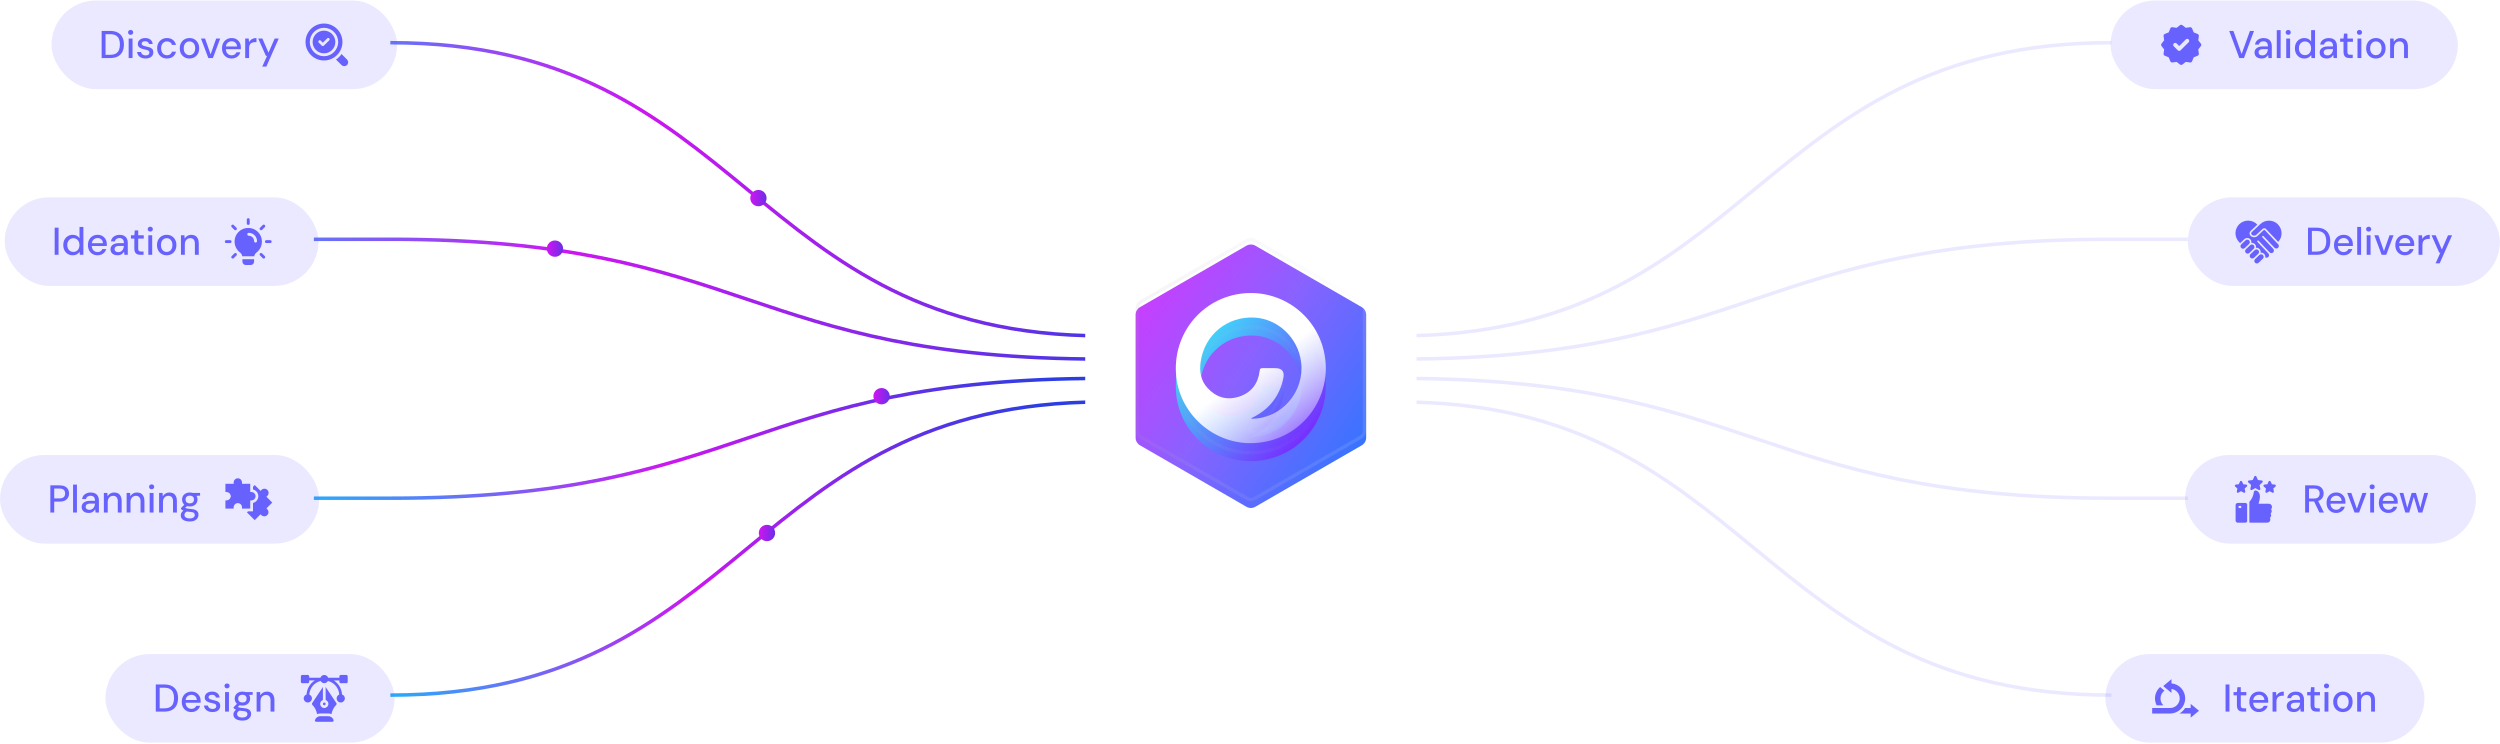 <svg width="1418" height="422" viewBox="0 0 1418 422" fill="none" xmlns="http://www.w3.org/2000/svg">
<path d="M221.406 394.262C423.472 394.262 424.249 227.988 625.537 227.988L673.405 228.096" stroke="url(#paint0_linear_4_961)" stroke-width="2"/>
<path d="M435.029 297.686C437.588 297.686 439.659 299.758 439.659 302.317C439.659 304.876 437.588 306.947 435.029 306.947C432.47 306.947 430.398 304.876 430.398 302.317C430.398 299.758 432.47 297.686 435.029 297.686Z" fill="url(#paint1_linear_4_961)"/>
<path d="M178.039 282.58C178.039 282.58 178.039 282.58 221.406 282.58C423.472 282.58 423.883 214.629 625.539 214.629L692.622 214.268" stroke="url(#paint2_linear_4_961)" stroke-width="2"/>
<path d="M178.039 135.717C178.039 135.717 178.039 135.717 221.406 135.717C423.472 135.717 423.883 203.668 625.539 203.668L678.562 203.776" stroke="url(#paint3_linear_4_961)" stroke-width="2"/>
<path d="M221.406 24.22C423.472 24.22 424.249 190.493 625.538 190.493L679.499 190.601" stroke="url(#paint4_linear_4_961)" stroke-width="2"/>
<g style="mix-blend-mode:plus-darker">
<path d="M1197.58 394.261C995.515 394.261 994.737 227.987 793.449 227.987L733.864 227.626" stroke="#EAE9FF" stroke-width="2"/>
</g>
<g style="mix-blend-mode:plus-darker">
<path d="M1240.95 282.58C1240.95 282.58 1240.95 282.58 1197.58 282.58C995.516 282.58 995.104 214.628 793.449 214.628L732.927 214.268" stroke="#EAE9FF" stroke-width="2"/>
</g>
<g style="mix-blend-mode:plus-darker">
<path d="M1240.95 135.717C1240.95 135.717 1240.95 135.717 1197.58 135.717C995.515 135.717 995.104 203.668 793.448 203.668L729.177 203.308" stroke="#EAE9FF" stroke-width="2"/>
</g>
<g style="mix-blend-mode:plus-darker">
<path d="M1197.58 24.219C995.515 24.219 994.738 190.493 793.449 190.493L728.24 190.132" stroke="#EAE9FF" stroke-width="2"/>
</g>
<path d="M500.024 220.099C502.583 220.099 504.655 222.17 504.655 224.729C504.655 227.288 502.583 229.36 500.024 229.36C497.465 229.36 495.394 227.288 495.394 224.729C495.394 222.17 497.465 220.099 500.024 220.099Z" fill="url(#paint5_linear_4_961)"/>
<path d="M314.774 136.393C317.333 136.393 319.404 138.465 319.404 141.024C319.404 143.583 317.333 145.654 314.774 145.654C312.215 145.654 310.143 143.583 310.143 141.024C310.143 138.465 312.215 136.393 314.774 136.393Z" fill="url(#paint6_linear_4_961)"/>
<path d="M430.175 107.733C432.734 107.733 434.805 109.805 434.805 112.364C434.805 114.923 432.734 116.994 430.175 116.994C427.616 116.994 425.544 114.923 425.544 112.364C425.544 109.805 427.616 107.733 430.175 107.733Z" fill="url(#paint7_linear_4_961)"/>
<g filter="url(#filter0_b_4_961)">
<path d="M704.5 103.951C707.594 102.165 711.406 102.165 714.5 103.951L798.464 152.428C801.558 154.214 803.464 157.515 803.464 161.088V258.041C803.464 261.614 801.558 264.915 798.464 266.701L714.5 315.178C711.406 316.964 707.594 316.964 704.5 315.178L620.536 266.701C617.442 264.915 615.536 261.614 615.536 258.041V161.088C615.536 157.515 617.442 154.214 620.536 152.428L704.5 103.951Z" fill="white"/>
</g>
<g filter="url(#filter1_i_4_961)">
<path d="M707 135.508C708.547 134.615 710.453 134.615 712 135.508L772.385 170.371C773.932 171.264 774.885 172.915 774.885 174.701V244.428C774.885 246.214 773.932 247.865 772.385 248.758L712 283.621C710.453 284.514 708.547 284.514 707 283.621L646.615 248.758C645.068 247.865 644.115 246.214 644.115 244.428V174.701C644.115 172.915 645.068 171.264 646.615 170.371L707 135.508Z" fill="url(#paint8_linear_4_961)"/>
</g>
<path d="M707.479 136.338C708.73 135.616 710.27 135.616 711.521 136.338L771.906 171.201C773.156 171.923 773.927 173.257 773.927 174.701V244.428C773.927 245.872 773.156 247.206 771.906 247.928L711.521 282.791C710.27 283.513 708.73 283.513 707.479 282.791L647.094 247.928C645.844 247.206 645.074 245.872 645.074 244.428V174.701C645.074 173.257 645.844 171.923 647.094 171.201L707.479 136.338Z" stroke="url(#paint9_linear_4_961)" stroke-opacity="0.11" stroke-width="1.917"/>
<g filter="url(#filter2_f_4_961)">
<g filter="url(#filter3_i_4_961)">
<path fill-rule="evenodd" clip-rule="evenodd" d="M711.839 257.665C735.571 256.244 752.638 236.543 751.982 213.767C750.993 189.138 730.544 171.622 707.577 172.611C683.621 173.699 665.573 193.958 666.994 217.93C668.307 241.03 688.648 259.086 711.839 257.665ZM727.918 220.776C727.918 220.779 727.918 220.782 727.917 220.784C725.765 231.342 719.685 238.825 709.795 243.541C709.684 243.594 709.719 243.796 709.837 243.83C709.92 243.855 709.995 243.872 710.086 243.872C726.821 243.872 740.166 228.549 737.981 211.69C736.227 198.004 724.968 187.277 711.623 186.512C696.201 185.64 683.189 196.143 680.995 211.69C680.231 217.166 681.103 222.309 684.934 226.464C689.745 231.715 695.761 233.577 702.649 231.391C709.646 229.206 713.584 224.054 714.465 216.833C714.573 215.304 715.122 215.188 716.326 215.188H723.323C727.111 215.188 728.642 217.048 727.919 220.768C727.918 220.77 727.918 220.773 727.918 220.776Z" fill="url(#paint10_linear_4_961)"/>
</g>
<path d="M711.782 256.709L711.781 256.709C689.117 258.097 669.233 240.444 667.951 217.876L667.951 217.873C666.561 194.428 684.204 174.633 707.619 173.568C730.069 172.602 750.054 189.72 751.024 213.8C751.663 236.071 734.98 255.32 711.782 256.709ZM708.783 243.84C708.828 244.13 709.035 244.594 709.565 244.749C709.694 244.788 709.867 244.83 710.086 244.83C727.411 244.83 741.189 228.988 738.931 211.567C737.121 197.444 725.503 186.348 711.678 185.556L711.677 185.556C695.761 184.655 682.31 195.513 680.046 211.556L680.046 211.557C679.256 217.218 680.145 222.683 684.228 227.113C686.731 229.844 689.584 231.732 692.749 232.638C695.918 233.544 699.337 233.447 702.937 232.305C706.596 231.162 709.498 229.227 711.599 226.599C713.698 223.973 714.958 220.704 715.416 216.949L715.419 216.925L715.421 216.901C715.455 216.419 715.531 216.252 715.557 216.209C715.575 216.202 715.615 216.189 715.69 216.177C715.833 216.155 716.028 216.146 716.326 216.146H723.323C725.094 216.146 726.072 216.584 726.573 217.192C727.074 217.8 727.317 218.845 726.978 220.585L726.978 220.585C726.975 220.601 726.972 220.617 726.97 220.633C724.874 230.859 719.003 238.088 709.383 242.676C708.795 242.957 708.738 243.552 708.783 243.84ZM715.566 216.196C715.566 216.196 715.565 216.198 715.562 216.2C715.565 216.197 715.566 216.196 715.566 216.196ZM726.978 220.593L726.978 220.593L726.978 220.593Z" stroke="url(#paint11_linear_4_961)" stroke-opacity="0.11" stroke-width="1.917" style="mix-blend-mode:plus-lighter"/>
</g>
<path fill-rule="evenodd" clip-rule="evenodd" d="M711.839 251.29C735.571 249.869 752.638 230.167 751.982 207.392C750.993 182.763 730.544 165.247 707.577 166.235C683.621 167.324 665.573 187.582 666.994 211.555C668.307 234.655 688.648 252.711 711.839 251.29ZM727.918 214.4C727.918 214.403 727.918 214.406 727.917 214.409C725.765 224.967 719.685 232.449 709.795 237.166C709.684 237.219 709.719 237.421 709.837 237.455C709.92 237.48 709.995 237.496 710.086 237.496C726.821 237.496 740.166 222.174 737.981 205.314C736.227 191.629 724.968 180.901 711.623 180.137C696.201 179.264 683.189 189.767 680.995 205.314C680.231 210.79 681.103 215.934 684.934 220.088C689.745 225.34 695.761 227.201 702.649 225.016C709.646 222.83 713.584 217.679 714.465 210.458C714.573 208.929 715.122 208.812 716.326 208.812H723.323C727.111 208.812 728.642 210.672 727.919 214.392C727.918 214.395 727.918 214.398 727.918 214.4Z" fill="url(#paint12_linear_4_961)"/>
<rect x="29.23" y="0.304" width="196.005" height="50.258" rx="25.129" fill="#6762FE" fill-opacity="0.14"/>
<path d="M57.658 32.933V17.533H62.388C64.177 17.533 65.658 17.848 66.832 18.479C68.005 19.11 68.87 20.004 69.428 21.163C70 22.307 70.286 23.671 70.286 25.255C70.286 26.839 70 28.203 69.428 29.347C68.87 30.491 68.005 31.378 66.832 32.009C65.673 32.625 64.192 32.933 62.388 32.933H57.658ZM59.858 31.085H62.3C63.722 31.085 64.852 30.85 65.688 30.381C66.524 29.912 67.118 29.244 67.47 28.379C67.836 27.499 68.02 26.457 68.02 25.255C68.02 24.038 67.836 22.989 67.47 22.109C67.118 21.229 66.524 20.554 65.688 20.085C64.852 19.616 63.722 19.381 62.3 19.381H59.858V31.085ZM72.977 32.933V21.845H75.177V32.933H72.977ZM74.099 19.755C73.674 19.755 73.322 19.623 73.043 19.359C72.779 19.095 72.647 18.758 72.647 18.347C72.647 17.951 72.779 17.628 73.043 17.379C73.322 17.115 73.674 16.983 74.099 16.983C74.51 16.983 74.855 17.115 75.133 17.379C75.412 17.628 75.551 17.951 75.551 18.347C75.551 18.758 75.412 19.095 75.133 19.359C74.855 19.623 74.51 19.755 74.099 19.755ZM82.613 33.197C81.674 33.197 80.853 33.043 80.149 32.735C79.445 32.427 78.888 31.994 78.477 31.437C78.067 30.88 77.817 30.227 77.729 29.479H79.973C80.046 29.831 80.186 30.154 80.391 30.447C80.611 30.74 80.904 30.975 81.271 31.151C81.653 31.327 82.1 31.415 82.613 31.415C83.097 31.415 83.493 31.349 83.801 31.217C84.124 31.07 84.359 30.88 84.505 30.645C84.652 30.395 84.725 30.131 84.725 29.853C84.725 29.442 84.623 29.134 84.417 28.929C84.227 28.709 83.933 28.54 83.537 28.423C83.156 28.291 82.694 28.174 82.151 28.071C81.638 27.983 81.139 27.866 80.655 27.719C80.186 27.558 79.76 27.36 79.379 27.125C79.013 26.89 78.719 26.597 78.499 26.245C78.279 25.878 78.169 25.431 78.169 24.903C78.169 24.272 78.338 23.707 78.675 23.209C79.013 22.695 79.489 22.299 80.105 22.021C80.736 21.727 81.477 21.581 82.327 21.581C83.559 21.581 84.549 21.874 85.297 22.461C86.045 23.047 86.485 23.876 86.617 24.947H84.483C84.424 24.448 84.204 24.067 83.823 23.803C83.442 23.524 82.936 23.385 82.305 23.385C81.674 23.385 81.191 23.509 80.853 23.759C80.516 24.008 80.347 24.338 80.347 24.749C80.347 25.013 80.442 25.247 80.633 25.453C80.824 25.658 81.103 25.834 81.469 25.981C81.85 26.113 82.312 26.238 82.855 26.355C83.632 26.502 84.329 26.685 84.945 26.905C85.561 27.125 86.052 27.448 86.419 27.873C86.786 28.298 86.969 28.907 86.969 29.699C86.984 30.388 86.808 30.997 86.441 31.525C86.089 32.053 85.583 32.464 84.923 32.757C84.278 33.05 83.508 33.197 82.613 33.197ZM94.686 33.197C93.615 33.197 92.662 32.955 91.826 32.471C90.99 31.972 90.329 31.29 89.846 30.425C89.376 29.559 89.141 28.555 89.141 27.411C89.141 26.252 89.376 25.24 89.846 24.375C90.329 23.495 90.99 22.813 91.826 22.329C92.662 21.83 93.615 21.581 94.686 21.581C96.035 21.581 97.164 21.933 98.073 22.637C98.983 23.341 99.562 24.294 99.811 25.497H97.523C97.377 24.852 97.04 24.353 96.511 24.001C95.998 23.649 95.382 23.473 94.663 23.473C94.077 23.473 93.534 23.627 93.035 23.935C92.537 24.228 92.133 24.668 91.826 25.255C91.532 25.827 91.385 26.538 91.385 27.389C91.385 28.02 91.474 28.584 91.65 29.083C91.826 29.567 92.06 29.977 92.353 30.315C92.662 30.652 93.013 30.909 93.409 31.085C93.805 31.246 94.224 31.327 94.663 31.327C95.147 31.327 95.58 31.253 95.962 31.107C96.358 30.945 96.688 30.711 96.951 30.403C97.23 30.095 97.421 29.728 97.523 29.303H99.811C99.562 30.476 98.983 31.422 98.073 32.141C97.164 32.845 96.035 33.197 94.686 33.197ZM107.446 33.197C106.404 33.197 105.466 32.955 104.63 32.471C103.808 31.987 103.156 31.312 102.672 30.447C102.202 29.567 101.968 28.555 101.968 27.411C101.968 26.238 102.21 25.218 102.694 24.353C103.178 23.473 103.838 22.791 104.674 22.307C105.51 21.823 106.448 21.581 107.49 21.581C108.546 21.581 109.484 21.823 110.306 22.307C111.127 22.791 111.772 23.465 112.242 24.331C112.726 25.196 112.968 26.215 112.968 27.389C112.968 28.562 112.726 29.581 112.242 30.447C111.772 31.312 111.12 31.987 110.284 32.471C109.448 32.955 108.502 33.197 107.446 33.197ZM107.446 31.305C108.047 31.305 108.59 31.158 109.074 30.865C109.572 30.572 109.968 30.139 110.262 29.567C110.57 28.98 110.724 28.254 110.724 27.389C110.724 26.523 110.577 25.805 110.284 25.233C109.99 24.646 109.594 24.206 109.096 23.913C108.612 23.619 108.076 23.473 107.49 23.473C106.903 23.473 106.36 23.619 105.862 23.913C105.363 24.206 104.96 24.646 104.652 25.233C104.358 25.805 104.212 26.523 104.212 27.389C104.212 28.254 104.358 28.98 104.652 29.567C104.96 30.139 105.356 30.572 105.84 30.865C106.338 31.158 106.874 31.305 107.446 31.305ZM118.164 32.933L114.006 21.845H116.316L119.462 30.821L122.63 21.845H124.896L120.76 32.933H118.164ZM131.357 33.197C130.301 33.197 129.362 32.955 128.541 32.471C127.719 31.987 127.074 31.312 126.605 30.447C126.15 29.581 125.923 28.577 125.923 27.433C125.923 26.259 126.15 25.24 126.605 24.375C127.074 23.495 127.719 22.813 128.541 22.329C129.362 21.83 130.315 21.581 131.401 21.581C132.486 21.581 133.417 21.823 134.195 22.307C134.972 22.791 135.573 23.436 135.999 24.243C136.424 25.035 136.637 25.915 136.637 26.883C136.637 27.029 136.629 27.191 136.615 27.367C136.615 27.528 136.607 27.712 136.593 27.917H127.529V26.355H134.437C134.393 25.431 134.085 24.712 133.513 24.199C132.941 23.671 132.229 23.407 131.379 23.407C130.777 23.407 130.227 23.546 129.729 23.825C129.23 24.089 128.827 24.485 128.519 25.013C128.225 25.526 128.079 26.179 128.079 26.971V27.587C128.079 28.408 128.225 29.105 128.519 29.677C128.827 30.234 129.23 30.66 129.729 30.953C130.227 31.232 130.77 31.371 131.357 31.371C132.061 31.371 132.64 31.217 133.095 30.909C133.549 30.601 133.887 30.183 134.107 29.655H136.307C136.116 30.329 135.793 30.938 135.339 31.481C134.884 32.009 134.319 32.427 133.645 32.735C132.985 33.043 132.222 33.197 131.357 33.197ZM139.081 32.933V21.845H141.061L141.259 23.935C141.508 23.436 141.831 23.018 142.227 22.681C142.623 22.329 143.085 22.058 143.613 21.867C144.156 21.676 144.772 21.581 145.461 21.581V23.913H144.669C144.214 23.913 143.782 23.971 143.371 24.089C142.96 24.192 142.594 24.375 142.271 24.639C141.963 24.903 141.721 25.262 141.545 25.717C141.369 26.172 141.281 26.736 141.281 27.411V32.933H139.081ZM148.757 37.773L151.463 31.701H150.825L146.447 21.845H148.823L152.299 29.897L155.797 21.845H158.107L151.067 37.773H148.757Z" fill="#6762FE"/>
<path d="M196.813 33.746L193.72 30.653C192.879 31.877 191.819 32.937 190.595 33.778L193.688 36.871C194.103 37.285 194.665 37.517 195.251 37.517C195.836 37.517 196.398 37.285 196.813 36.871C197.232 36.453 197.458 35.897 197.458 35.309C197.458 34.721 197.224 34.165 196.813 33.746ZM183.764 17.378C180.212 17.378 177.321 20.27 177.321 23.823C177.321 27.375 180.212 30.266 183.764 30.266C187.317 30.266 190.208 27.375 190.208 23.823C190.208 20.27 187.317 17.378 183.764 17.378ZM186.745 22.888L183.676 25.909C183.523 26.062 183.313 26.142 183.112 26.142C182.911 26.142 182.701 26.062 182.548 25.909L180.784 24.177C180.632 24.027 180.546 23.824 180.545 23.611C180.543 23.398 180.627 23.193 180.776 23.041C180.926 22.89 181.129 22.803 181.342 22.802C181.555 22.8 181.76 22.884 181.912 23.033L183.112 24.209L185.617 21.744C185.692 21.67 185.781 21.611 185.879 21.572C185.977 21.532 186.081 21.512 186.187 21.513C186.292 21.514 186.396 21.535 186.494 21.576C186.591 21.617 186.679 21.677 186.753 21.752C187.067 22.067 187.059 22.582 186.745 22.888Z" fill="#6762FE"/>
<path d="M194.233 23.826C194.233 18.05 189.537 13.354 183.762 13.354C177.986 13.354 173.29 18.05 173.29 23.826C173.29 29.601 177.986 34.297 183.762 34.297C189.537 34.297 194.233 29.601 194.233 23.826ZM183.762 31.881C179.324 31.881 175.707 28.264 175.707 23.826C175.707 19.387 179.324 15.771 183.762 15.771C188.2 15.771 191.817 19.387 191.817 23.826C191.817 28.264 188.2 31.881 183.762 31.881Z" fill="#6762FE"/>
<rect x="1197.1" y="0.304" width="197.005" height="50.258" rx="25.129" fill="#6762FE" fill-opacity="0.14"/>
<path fill-rule="evenodd" clip-rule="evenodd" d="M1236.48 14.291C1236.68 14.134 1236.93 14.049 1237.18 14.049C1237.44 14.049 1237.68 14.134 1237.88 14.291L1239.77 15.768L1242.15 15.434C1242.4 15.399 1242.66 15.448 1242.88 15.575C1243.1 15.702 1243.27 15.899 1243.36 16.134L1244.26 18.358L1246.48 19.257C1246.72 19.352 1246.92 19.523 1247.04 19.743C1247.17 19.963 1247.22 20.22 1247.19 20.471L1246.85 22.847L1248.33 24.737C1248.48 24.937 1248.57 25.184 1248.57 25.438C1248.57 25.691 1248.48 25.938 1248.33 26.138L1246.85 28.029L1247.19 30.404C1247.22 30.656 1247.17 30.912 1247.04 31.132C1246.92 31.352 1246.72 31.523 1246.48 31.618L1244.26 32.517L1243.36 34.741C1243.27 34.977 1243.1 35.173 1242.88 35.301C1242.66 35.428 1242.4 35.478 1242.15 35.442L1239.77 35.108L1237.88 36.585C1237.68 36.741 1237.44 36.825 1237.18 36.825C1236.93 36.825 1236.68 36.741 1236.48 36.585L1234.59 35.108L1232.21 35.442C1231.96 35.478 1231.71 35.428 1231.49 35.301C1231.27 35.173 1231.1 34.977 1231 34.741L1230.1 32.517L1227.88 31.618C1227.64 31.523 1227.45 31.352 1227.32 31.132C1227.19 30.912 1227.14 30.656 1227.18 30.404L1227.51 28.029L1226.03 26.138C1225.88 25.938 1225.79 25.691 1225.79 25.438C1225.79 25.184 1225.88 24.937 1226.03 24.737L1227.51 22.847L1227.18 20.471C1227.14 20.22 1227.19 19.963 1227.32 19.744C1227.45 19.524 1227.64 19.352 1227.88 19.257L1230.1 18.358L1231 16.134C1231.1 15.899 1231.27 15.702 1231.49 15.575C1231.71 15.448 1231.96 15.399 1232.21 15.434L1234.59 15.768L1236.48 14.291ZM1241.4 23.965C1241.61 23.75 1241.73 23.463 1241.72 23.164C1241.72 22.865 1241.6 22.58 1241.39 22.369C1241.18 22.157 1240.89 22.038 1240.59 22.035C1240.3 22.032 1240.01 22.147 1239.79 22.355L1236.04 26.105L1234.57 24.632C1234.36 24.425 1234.07 24.31 1233.77 24.313C1233.47 24.315 1233.18 24.435 1232.97 24.646C1232.76 24.858 1232.64 25.143 1232.64 25.442C1232.64 25.74 1232.75 26.028 1232.96 26.243L1235.24 28.52C1235.45 28.734 1235.74 28.854 1236.04 28.854C1236.34 28.854 1236.63 28.734 1236.85 28.52L1241.4 23.965Z" fill="#6762FE"/>
<path d="M1270.13 32.933L1264.41 17.533H1266.79L1271.45 30.645L1276.16 17.533H1278.49L1272.77 32.933H1270.13ZM1282.81 33.197C1281.9 33.197 1281.14 33.043 1280.54 32.735C1279.94 32.427 1279.49 32.016 1279.2 31.503C1278.91 30.975 1278.76 30.41 1278.76 29.809C1278.76 29.076 1278.95 28.452 1279.33 27.939C1279.71 27.411 1280.25 27.008 1280.96 26.729C1281.66 26.45 1282.51 26.311 1283.49 26.311H1286.37C1286.37 25.666 1286.28 25.13 1286.08 24.705C1285.89 24.279 1285.61 23.964 1285.23 23.759C1284.86 23.539 1284.39 23.429 1283.82 23.429C1283.16 23.429 1282.59 23.59 1282.12 23.913C1281.66 24.221 1281.36 24.683 1281.24 25.299H1279.04C1279.13 24.521 1279.4 23.861 1279.84 23.319C1280.29 22.762 1280.87 22.336 1281.57 22.043C1282.28 21.735 1283.03 21.581 1283.82 21.581C1284.86 21.581 1285.73 21.764 1286.44 22.131C1287.14 22.497 1287.67 23.018 1288.02 23.693C1288.39 24.353 1288.57 25.145 1288.57 26.069V32.933H1286.66L1286.48 31.063C1286.32 31.356 1286.13 31.635 1285.91 31.899C1285.69 32.163 1285.42 32.39 1285.12 32.581C1284.82 32.772 1284.48 32.918 1284.08 33.021C1283.7 33.138 1283.28 33.197 1282.81 33.197ZM1283.22 31.415C1283.69 31.415 1284.12 31.32 1284.5 31.129C1284.88 30.938 1285.2 30.681 1285.47 30.359C1285.75 30.021 1285.95 29.648 1286.08 29.237C1286.23 28.811 1286.31 28.379 1286.33 27.939V27.873H1283.71C1283.08 27.873 1282.56 27.953 1282.17 28.115C1281.79 28.262 1281.51 28.467 1281.33 28.731C1281.16 28.995 1281.07 29.303 1281.07 29.655C1281.07 30.021 1281.15 30.337 1281.31 30.601C1281.49 30.85 1281.74 31.048 1282.06 31.195C1282.38 31.341 1282.77 31.415 1283.22 31.415ZM1291.38 32.933V17.093H1293.58V32.933H1291.38ZM1296.75 32.933V21.845H1298.95V32.933H1296.75ZM1297.88 19.755C1297.45 19.755 1297.1 19.623 1296.82 19.359C1296.56 19.095 1296.42 18.758 1296.42 18.347C1296.42 17.951 1296.56 17.628 1296.82 17.379C1297.1 17.115 1297.45 16.983 1297.88 16.983C1298.29 16.983 1298.63 17.115 1298.91 17.379C1299.19 17.628 1299.33 17.951 1299.33 18.347C1299.33 18.758 1299.19 19.095 1298.91 19.359C1298.63 19.623 1298.29 19.755 1297.88 19.755ZM1307.03 33.197C1305.97 33.197 1305.04 32.947 1304.23 32.449C1303.43 31.936 1302.8 31.246 1302.34 30.381C1301.9 29.501 1301.68 28.503 1301.68 27.389C1301.68 26.259 1301.9 25.262 1302.34 24.397C1302.8 23.532 1303.43 22.849 1304.23 22.351C1305.05 21.837 1305.99 21.581 1307.05 21.581C1307.91 21.581 1308.68 21.757 1309.34 22.109C1310 22.446 1310.51 22.93 1310.88 23.561V17.093H1313.08V32.933H1311.1L1310.88 31.217C1310.66 31.554 1310.37 31.877 1310.02 32.185C1309.67 32.478 1309.24 32.72 1308.74 32.911C1308.24 33.102 1307.67 33.197 1307.03 33.197ZM1307.38 31.283C1308.07 31.283 1308.68 31.122 1309.21 30.799C1309.73 30.476 1310.14 30.021 1310.42 29.435C1310.71 28.848 1310.86 28.166 1310.86 27.389C1310.86 26.611 1310.71 25.937 1310.42 25.365C1310.14 24.778 1309.73 24.323 1309.21 24.001C1308.68 23.663 1308.07 23.495 1307.38 23.495C1306.72 23.495 1306.13 23.663 1305.6 24.001C1305.07 24.323 1304.66 24.778 1304.37 25.365C1304.07 25.937 1303.93 26.611 1303.93 27.389C1303.93 28.166 1304.07 28.848 1304.37 29.435C1304.66 30.021 1305.07 30.476 1305.6 30.799C1306.13 31.122 1306.72 31.283 1307.38 31.283ZM1319.76 33.197C1318.85 33.197 1318.1 33.043 1317.49 32.735C1316.89 32.427 1316.45 32.016 1316.15 31.503C1315.86 30.975 1315.71 30.41 1315.71 29.809C1315.71 29.076 1315.9 28.452 1316.28 27.939C1316.67 27.411 1317.21 27.008 1317.91 26.729C1318.62 26.45 1319.46 26.311 1320.44 26.311H1323.32C1323.32 25.666 1323.23 25.13 1323.04 24.705C1322.85 24.279 1322.56 23.964 1322.18 23.759C1321.81 23.539 1321.34 23.429 1320.77 23.429C1320.11 23.429 1319.55 23.59 1319.08 23.913C1318.61 24.221 1318.32 24.683 1318.2 25.299H1316C1316.09 24.521 1316.35 23.861 1316.79 23.319C1317.24 22.762 1317.82 22.336 1318.53 22.043C1319.23 21.735 1319.98 21.581 1320.77 21.581C1321.81 21.581 1322.69 21.764 1323.39 22.131C1324.09 22.497 1324.62 23.018 1324.97 23.693C1325.34 24.353 1325.52 25.145 1325.52 26.069V32.933H1323.61L1323.43 31.063C1323.27 31.356 1323.08 31.635 1322.86 31.899C1322.64 32.163 1322.38 32.39 1322.07 32.581C1321.78 32.772 1321.43 32.918 1321.04 33.021C1320.65 33.138 1320.23 33.197 1319.76 33.197ZM1320.18 31.415C1320.65 31.415 1321.07 31.32 1321.45 31.129C1321.84 30.938 1322.16 30.681 1322.42 30.359C1322.7 30.021 1322.91 29.648 1323.04 29.237C1323.18 28.811 1323.27 28.379 1323.28 27.939V27.873H1320.66C1320.03 27.873 1319.52 27.953 1319.12 28.115C1318.74 28.262 1318.46 28.467 1318.29 28.731C1318.11 28.995 1318.02 29.303 1318.02 29.655C1318.02 30.021 1318.1 30.337 1318.26 30.601C1318.44 30.85 1318.69 31.048 1319.01 31.195C1319.33 31.341 1319.72 31.415 1320.18 31.415ZM1332.67 32.933C1331.97 32.933 1331.36 32.823 1330.85 32.603C1330.33 32.383 1329.94 32.016 1329.66 31.503C1329.38 30.989 1329.24 30.293 1329.24 29.413V23.715H1327.33V21.845H1329.24L1329.5 19.073H1331.44V21.845H1334.59V23.715H1331.44V29.435C1331.44 30.066 1331.57 30.498 1331.84 30.733C1332.1 30.953 1332.55 31.063 1333.2 31.063H1334.48V32.933H1332.67ZM1337.17 32.933V21.845H1339.37V32.933H1337.17ZM1338.29 19.755C1337.86 19.755 1337.51 19.623 1337.23 19.359C1336.97 19.095 1336.84 18.758 1336.84 18.347C1336.84 17.951 1336.97 17.628 1337.23 17.379C1337.51 17.115 1337.86 16.983 1338.29 16.983C1338.7 16.983 1339.04 17.115 1339.32 17.379C1339.6 17.628 1339.74 17.951 1339.74 18.347C1339.74 18.758 1339.6 19.095 1339.32 19.359C1339.04 19.623 1338.7 19.755 1338.29 19.755ZM1347.57 33.197C1346.53 33.197 1345.59 32.955 1344.76 32.471C1343.93 31.987 1343.28 31.312 1342.8 30.447C1342.33 29.567 1342.09 28.555 1342.09 27.411C1342.09 26.238 1342.34 25.218 1342.82 24.353C1343.3 23.473 1343.96 22.791 1344.8 22.307C1345.64 21.823 1346.57 21.581 1347.62 21.581C1348.67 21.581 1349.61 21.823 1350.43 22.307C1351.25 22.791 1351.9 23.465 1352.37 24.331C1352.85 25.196 1353.09 26.215 1353.09 27.389C1353.09 28.562 1352.85 29.581 1352.37 30.447C1351.9 31.312 1351.25 31.987 1350.41 32.471C1349.57 32.955 1348.63 33.197 1347.57 33.197ZM1347.57 31.305C1348.17 31.305 1348.72 31.158 1349.2 30.865C1349.7 30.572 1350.09 30.139 1350.39 29.567C1350.7 28.98 1350.85 28.254 1350.85 27.389C1350.85 26.523 1350.7 25.805 1350.41 25.233C1350.12 24.646 1349.72 24.206 1349.22 23.913C1348.74 23.619 1348.2 23.473 1347.62 23.473C1347.03 23.473 1346.49 23.619 1345.99 23.913C1345.49 24.206 1345.09 24.646 1344.78 25.233C1344.48 25.805 1344.34 26.523 1344.34 27.389C1344.34 28.254 1344.48 28.98 1344.78 29.567C1345.09 30.139 1345.48 30.572 1345.97 30.865C1346.46 31.158 1347 31.305 1347.57 31.305ZM1355.68 32.933V21.845H1357.66L1357.79 23.737C1358.15 23.077 1358.64 22.556 1359.29 22.175C1359.93 21.779 1360.68 21.581 1361.51 21.581C1362.39 21.581 1363.15 21.757 1363.78 22.109C1364.41 22.461 1364.9 22.996 1365.25 23.715C1365.6 24.419 1365.78 25.306 1365.78 26.377V32.933H1363.58V26.597C1363.58 25.57 1363.35 24.793 1362.9 24.265C1362.44 23.737 1361.78 23.473 1360.92 23.473C1360.35 23.473 1359.83 23.612 1359.38 23.891C1358.92 24.155 1358.56 24.551 1358.28 25.079C1358.01 25.607 1357.88 26.252 1357.88 27.015V32.933H1355.68Z" fill="#6762FE"/>
<rect x="1240.95" y="111.909" width="177.005" height="50.258" rx="25.129" fill="#6762FE" fill-opacity="0.14"/>
<g clip-path="url(#clip0_4_961)">
<path d="M1276.1 137.395C1276.11 137.112 1276.03 136.832 1275.88 136.592C1275.73 136.352 1275.51 136.162 1275.25 136.045C1274.99 135.929 1274.7 135.892 1274.42 135.938C1274.14 135.985 1273.88 136.113 1273.68 136.307L1271.25 138.596C1270.98 138.858 1270.81 139.219 1270.8 139.601C1270.79 139.982 1270.93 140.353 1271.19 140.631C1271.46 140.908 1271.82 141.071 1272.2 141.082C1272.58 141.093 1272.95 140.952 1273.23 140.69L1275.65 138.401C1275.79 138.271 1275.9 138.116 1275.98 137.943C1276.05 137.771 1276.1 137.584 1276.1 137.395ZM1287.15 125.161C1286.21 125.132 1285.27 125.29 1284.39 125.624C1283.51 125.959 1282.71 126.464 1282.03 127.11C1271.78 136.791 1281.69 127.427 1277.18 131.69C1276.99 131.867 1276.88 132.109 1276.88 132.365C1276.85 133.409 1278.69 134.227 1279.84 133.131L1283.32 129.846C1283.46 129.72 1283.62 129.622 1283.79 129.556C1283.96 129.491 1284.14 129.46 1284.32 129.465C1284.51 129.471 1284.69 129.512 1284.86 129.587C1285.02 129.662 1285.18 129.77 1285.3 129.903L1292.18 137.192C1296.31 132.755 1293.35 125.343 1287.15 125.161ZM1281.33 142.939C1281.34 142.656 1281.26 142.376 1281.11 142.136C1280.96 141.896 1280.74 141.706 1280.48 141.589C1280.22 141.473 1279.93 141.436 1279.65 141.482C1279.37 141.529 1279.11 141.657 1278.91 141.851L1276.48 144.14C1276.35 144.269 1276.24 144.425 1276.16 144.597C1276.08 144.77 1276.04 144.956 1276.03 145.145C1276.03 145.334 1276.06 145.522 1276.13 145.698C1276.19 145.875 1276.29 146.037 1276.42 146.174C1276.55 146.312 1276.71 146.422 1276.88 146.5C1277.05 146.577 1277.24 146.62 1277.43 146.625C1277.62 146.631 1277.81 146.599 1277.98 146.532C1278.16 146.464 1278.32 146.363 1278.46 146.233L1280.88 143.944C1281.02 143.815 1281.13 143.659 1281.21 143.487C1281.28 143.314 1281.33 143.128 1281.33 142.939Z" fill="#6762FE"/>
<path d="M1291.83 138.186C1291.79 138.153 1291.93 138.292 1284.62 130.544C1284.58 130.499 1284.53 130.463 1284.47 130.438C1284.42 130.413 1284.36 130.399 1284.3 130.398C1284.23 130.396 1284.17 130.406 1284.12 130.428C1284.06 130.45 1284.01 130.483 1283.96 130.525L1280.48 133.809C1280.21 134.066 1279.89 134.267 1279.54 134.4C1279.19 134.533 1278.82 134.596 1278.45 134.585C1278.07 134.574 1277.7 134.49 1277.36 134.336C1277.02 134.183 1276.72 133.964 1276.46 133.691C1276.29 133.511 1276.15 133.298 1276.07 133.066C1275.98 132.833 1275.93 132.585 1275.94 132.337C1275.95 132.088 1276 131.843 1276.11 131.616C1276.21 131.389 1276.35 131.184 1276.53 131.013L1280.35 127.407C1279.71 126.718 1278.94 126.162 1278.08 125.771C1277.22 125.381 1276.29 125.165 1275.35 125.134C1274.41 125.104 1273.47 125.26 1272.58 125.594C1271.7 125.928 1270.9 126.433 1270.21 127.08C1269.52 127.727 1268.97 128.503 1268.59 129.364C1268.2 130.225 1267.99 131.153 1267.96 132.096C1267.94 133.039 1268.1 133.977 1268.44 134.857C1268.78 135.738 1269.29 136.542 1269.94 137.225L1270.6 137.924C1270.64 137.877 1270.6 137.919 1273.03 135.627C1273.4 135.285 1273.86 135.066 1274.35 135.002C1274.85 134.938 1275.35 135.031 1275.79 135.27C1276.23 135.509 1276.58 135.88 1276.79 136.33C1277.01 136.781 1277.08 137.287 1276.99 137.778C1277.35 137.73 1277.73 137.769 1278.08 137.894C1278.43 138.018 1278.75 138.224 1279 138.495C1279.26 138.765 1279.44 139.092 1279.55 139.45C1279.65 139.807 1279.67 140.184 1279.6 140.549C1279.97 140.501 1280.35 140.54 1280.7 140.665C1281.05 140.79 1281.36 140.996 1281.62 141.267C1281.87 141.538 1282.06 141.865 1282.16 142.223C1282.27 142.58 1282.29 142.957 1282.22 143.322C1282.58 143.274 1282.94 143.311 1283.29 143.428C1283.63 143.546 1283.94 143.741 1284.19 144C1284.45 144.258 1284.64 144.572 1284.75 144.917C1284.87 145.262 1284.9 145.628 1284.85 145.987C1285.14 146.161 1285.5 146.221 1285.84 146.157C1286.17 146.092 1286.48 145.908 1286.69 145.637C1286.91 145.366 1287.02 145.027 1287 144.682C1286.99 144.337 1286.85 144.008 1286.61 143.757L1280.4 137.176C1280.36 137.131 1280.33 137.079 1280.3 137.022C1280.28 136.965 1280.27 136.904 1280.27 136.842C1280.28 136.781 1280.29 136.721 1280.31 136.665C1280.34 136.609 1280.38 136.559 1280.42 136.517C1280.51 136.432 1280.63 136.386 1280.75 136.39C1280.81 136.392 1280.87 136.405 1280.93 136.431C1280.99 136.456 1281.04 136.491 1281.08 136.536L1287.29 143.119C1287.55 143.397 1287.91 143.559 1288.3 143.57C1288.68 143.581 1289.05 143.44 1289.33 143.178C1289.6 142.915 1289.77 142.554 1289.78 142.172C1289.79 141.791 1289.65 141.42 1289.38 141.143L1283.17 134.56C1283.09 134.47 1283.04 134.351 1283.05 134.228C1283.05 134.105 1283.11 133.99 1283.2 133.905C1283.28 133.821 1283.4 133.776 1283.53 133.778C1283.65 133.781 1283.76 133.832 1283.85 133.921L1290.06 140.503C1290.26 140.71 1290.51 140.854 1290.79 140.918C1291.07 140.981 1291.36 140.96 1291.62 140.859C1291.89 140.757 1292.12 140.579 1292.28 140.347C1292.45 140.114 1292.54 139.838 1292.55 139.554C1292.54 139.287 1292.47 139.026 1292.34 138.789C1292.22 138.553 1292.05 138.347 1291.83 138.186Z" fill="#6762FE"/>
<path d="M1282.55 144.249C1282.36 144.243 1282.17 144.275 1281.99 144.342C1281.82 144.41 1281.65 144.512 1281.52 144.642L1279.09 146.942C1278.82 147.205 1278.65 147.568 1278.64 147.951C1278.63 148.335 1278.77 148.707 1279.03 148.985C1279.3 149.264 1279.66 149.427 1280.04 149.438C1280.42 149.449 1280.79 149.308 1281.07 149.045L1283.49 146.746C1283.7 146.549 1283.84 146.295 1283.91 146.017C1283.97 145.739 1283.95 145.448 1283.85 145.181C1283.75 144.914 1283.57 144.683 1283.34 144.517C1283.11 144.352 1282.83 144.258 1282.55 144.249ZM1278.71 140.168C1278.72 139.883 1278.64 139.602 1278.49 139.361C1278.34 139.12 1278.12 138.929 1277.86 138.812C1277.6 138.695 1277.32 138.658 1277.04 138.705C1276.76 138.751 1276.5 138.88 1276.29 139.075L1273.86 141.374C1273.59 141.638 1273.43 142 1273.42 142.38C1273.41 142.761 1273.56 143.13 1273.82 143.407C1274.08 143.684 1274.43 143.847 1274.81 143.86C1275.19 143.873 1275.56 143.735 1275.84 143.477L1278.26 141.177C1278.4 141.047 1278.51 140.891 1278.59 140.718C1278.67 140.544 1278.71 140.358 1278.71 140.168Z" fill="#6762FE"/>
</g>
<path d="M1309.1 144.538V129.138H1313.83C1315.62 129.138 1317.1 129.454 1318.28 130.084C1319.45 130.715 1320.32 131.61 1320.87 132.768C1321.44 133.912 1321.73 135.276 1321.73 136.86C1321.73 138.444 1321.44 139.808 1320.87 140.952C1320.32 142.096 1319.45 142.984 1318.28 143.614C1317.12 144.23 1315.64 144.538 1313.83 144.538H1309.1ZM1311.3 142.69H1313.74C1315.17 142.69 1316.3 142.456 1317.13 141.986C1317.97 141.517 1318.56 140.85 1318.91 139.984C1319.28 139.104 1319.46 138.063 1319.46 136.86C1319.46 135.643 1319.28 134.594 1318.91 133.714C1318.56 132.834 1317.97 132.16 1317.13 131.69C1316.3 131.221 1315.17 130.986 1313.74 130.986H1311.3V142.69ZM1329.28 144.802C1328.23 144.802 1327.29 144.56 1326.47 144.076C1325.65 143.592 1325 142.918 1324.53 142.052C1324.08 141.187 1323.85 140.182 1323.85 139.038C1323.85 137.865 1324.08 136.846 1324.53 135.98C1325 135.1 1325.65 134.418 1326.47 133.934C1327.29 133.436 1328.24 133.186 1329.33 133.186C1330.41 133.186 1331.34 133.428 1332.12 133.912C1332.9 134.396 1333.5 135.042 1333.93 135.848C1334.35 136.64 1334.56 137.52 1334.56 138.488C1334.56 138.635 1334.56 138.796 1334.54 138.972C1334.54 139.134 1334.53 139.317 1334.52 139.522H1325.46V137.96H1332.36C1332.32 137.036 1332.01 136.318 1331.44 135.804C1330.87 135.276 1330.16 135.012 1329.31 135.012C1328.7 135.012 1328.15 135.152 1327.66 135.43C1327.16 135.694 1326.75 136.09 1326.45 136.618C1326.15 137.132 1326.01 137.784 1326.01 138.576V139.192C1326.01 140.014 1326.15 140.71 1326.45 141.282C1326.75 141.84 1327.16 142.265 1327.66 142.558C1328.15 142.837 1328.7 142.976 1329.28 142.976C1329.99 142.976 1330.57 142.822 1331.02 142.514C1331.48 142.206 1331.81 141.788 1332.03 141.26H1334.23C1334.04 141.935 1333.72 142.544 1333.27 143.086C1332.81 143.614 1332.25 144.032 1331.57 144.34C1330.91 144.648 1330.15 144.802 1329.28 144.802ZM1337.01 144.538V128.698H1339.21V144.538H1337.01ZM1342.38 144.538V133.45H1344.58V144.538H1342.38ZM1343.5 131.36C1343.08 131.36 1342.73 131.228 1342.45 130.964C1342.18 130.7 1342.05 130.363 1342.05 129.952C1342.05 129.556 1342.18 129.234 1342.45 128.984C1342.73 128.72 1343.08 128.588 1343.5 128.588C1343.92 128.588 1344.26 128.72 1344.54 128.984C1344.82 129.234 1344.96 129.556 1344.96 129.952C1344.96 130.363 1344.82 130.7 1344.54 130.964C1344.26 131.228 1343.92 131.36 1343.5 131.36ZM1350.87 144.538L1346.72 133.45H1349.03L1352.17 142.426L1355.34 133.45H1357.61L1353.47 144.538H1350.87ZM1364.07 144.802C1363.01 144.802 1362.07 144.56 1361.25 144.076C1360.43 143.592 1359.78 142.918 1359.32 142.052C1358.86 141.187 1358.63 140.182 1358.63 139.038C1358.63 137.865 1358.86 136.846 1359.32 135.98C1359.78 135.1 1360.43 134.418 1361.25 133.934C1362.07 133.436 1363.03 133.186 1364.11 133.186C1365.2 133.186 1366.13 133.428 1366.91 133.912C1367.68 134.396 1368.28 135.042 1368.71 135.848C1369.13 136.64 1369.35 137.52 1369.35 138.488C1369.35 138.635 1369.34 138.796 1369.33 138.972C1369.33 139.134 1369.32 139.317 1369.3 139.522H1360.24V137.96H1367.15C1367.1 137.036 1366.8 136.318 1366.22 135.804C1365.65 135.276 1364.94 135.012 1364.09 135.012C1363.49 135.012 1362.94 135.152 1362.44 135.43C1361.94 135.694 1361.54 136.09 1361.23 136.618C1360.94 137.132 1360.79 137.784 1360.79 138.576V139.192C1360.79 140.014 1360.94 140.71 1361.23 141.282C1361.54 141.84 1361.94 142.265 1362.44 142.558C1362.94 142.837 1363.48 142.976 1364.07 142.976C1364.77 142.976 1365.35 142.822 1365.81 142.514C1366.26 142.206 1366.6 141.788 1366.82 141.26H1369.02C1368.83 141.935 1368.5 142.544 1368.05 143.086C1367.59 143.614 1367.03 144.032 1366.36 144.34C1365.7 144.648 1364.93 144.802 1364.07 144.802ZM1371.79 144.538V133.45H1373.77L1373.97 135.54C1374.22 135.042 1374.54 134.624 1374.94 134.286C1375.33 133.934 1375.8 133.663 1376.32 133.472C1376.87 133.282 1377.48 133.186 1378.17 133.186V135.518H1377.38C1376.92 135.518 1376.49 135.577 1376.08 135.694C1375.67 135.797 1375.3 135.98 1374.98 136.244C1374.67 136.508 1374.43 136.868 1374.26 137.322C1374.08 137.777 1373.99 138.342 1373.99 139.016V144.538H1371.79ZM1381.47 149.378L1384.17 143.306H1383.54L1379.16 133.45H1381.53L1385.01 141.502L1388.51 133.45H1390.82L1383.78 149.378H1381.47Z" fill="#6762FE"/>
<rect x="2.657" y="111.909" width="178.005" height="50.258" rx="25.129" fill="#6762FE" fill-opacity="0.14"/>
<path d="M31.012 144.538V129.138H33.212V144.538H31.012ZM41.244 144.802C40.188 144.802 39.257 144.553 38.45 144.054C37.643 143.541 37.013 142.852 36.558 141.986C36.118 141.106 35.898 140.109 35.898 138.994C35.898 137.865 36.118 136.868 36.558 136.002C37.013 135.137 37.643 134.455 38.45 133.956C39.271 133.443 40.21 133.186 41.266 133.186C42.131 133.186 42.894 133.362 43.554 133.714C44.214 134.052 44.727 134.536 45.094 135.166V128.698H47.294V144.538H45.314L45.094 142.822C44.874 143.16 44.588 143.482 44.236 143.79C43.884 144.084 43.459 144.326 42.96 144.516C42.461 144.707 41.889 144.802 41.244 144.802ZM41.596 142.888C42.285 142.888 42.894 142.727 43.422 142.404C43.95 142.082 44.353 141.627 44.632 141.04C44.925 140.454 45.072 139.772 45.072 138.994C45.072 138.217 44.925 137.542 44.632 136.97C44.353 136.384 43.95 135.929 43.422 135.606C42.894 135.269 42.285 135.1 41.596 135.1C40.936 135.1 40.342 135.269 39.814 135.606C39.286 135.929 38.875 136.384 38.582 136.97C38.288 137.542 38.142 138.217 38.142 138.994C38.142 139.772 38.288 140.454 38.582 141.04C38.875 141.627 39.286 142.082 39.814 142.404C40.342 142.727 40.936 142.888 41.596 142.888ZM55.318 144.802C54.262 144.802 53.324 144.56 52.502 144.076C51.681 143.592 51.035 142.918 50.566 142.052C50.111 141.187 49.884 140.182 49.884 139.038C49.884 137.865 50.111 136.846 50.566 135.98C51.035 135.1 51.681 134.418 52.502 133.934C53.324 133.436 54.277 133.186 55.362 133.186C56.447 133.186 57.379 133.428 58.156 133.912C58.934 134.396 59.535 135.042 59.96 135.848C60.386 136.64 60.598 137.52 60.598 138.488C60.598 138.635 60.591 138.796 60.576 138.972C60.576 139.134 60.569 139.317 60.554 139.522H51.49V137.96H58.398C58.354 137.036 58.046 136.318 57.474 135.804C56.902 135.276 56.191 135.012 55.34 135.012C54.739 135.012 54.189 135.152 53.69 135.43C53.191 135.694 52.788 136.09 52.48 136.618C52.187 137.132 52.04 137.784 52.04 138.576V139.192C52.04 140.014 52.187 140.71 52.48 141.282C52.788 141.84 53.191 142.265 53.69 142.558C54.189 142.837 54.731 142.976 55.318 142.976C56.022 142.976 56.602 142.822 57.056 142.514C57.511 142.206 57.848 141.788 58.068 141.26H60.268C60.078 141.935 59.755 142.544 59.3 143.086C58.846 143.614 58.281 144.032 57.606 144.34C56.946 144.648 56.184 144.802 55.318 144.802ZM66.716 144.802C65.807 144.802 65.052 144.648 64.45 144.34C63.849 144.032 63.402 143.622 63.108 143.108C62.815 142.58 62.668 142.016 62.668 141.414C62.668 140.681 62.859 140.058 63.24 139.544C63.622 139.016 64.164 138.613 64.868 138.334C65.572 138.056 66.416 137.916 67.398 137.916H70.28C70.28 137.271 70.185 136.736 69.994 136.31C69.804 135.885 69.518 135.57 69.136 135.364C68.77 135.144 68.3 135.034 67.728 135.034C67.068 135.034 66.504 135.196 66.034 135.518C65.565 135.826 65.272 136.288 65.154 136.904H62.954C63.042 136.127 63.306 135.467 63.746 134.924C64.201 134.367 64.78 133.942 65.484 133.648C66.188 133.34 66.936 133.186 67.728 133.186C68.77 133.186 69.642 133.37 70.346 133.736C71.05 134.103 71.578 134.624 71.93 135.298C72.297 135.958 72.48 136.75 72.48 137.674V144.538H70.566L70.39 142.668C70.229 142.962 70.038 143.24 69.818 143.504C69.598 143.768 69.334 143.996 69.026 144.186C68.733 144.377 68.388 144.524 67.992 144.626C67.611 144.744 67.186 144.802 66.716 144.802ZM67.134 143.02C67.604 143.02 68.029 142.925 68.41 142.734C68.792 142.544 69.114 142.287 69.378 141.964C69.657 141.627 69.862 141.253 69.994 140.842C70.141 140.417 70.222 139.984 70.236 139.544V139.478H67.618C66.988 139.478 66.474 139.559 66.078 139.72C65.697 139.867 65.418 140.072 65.242 140.336C65.066 140.6 64.978 140.908 64.978 141.26C64.978 141.627 65.059 141.942 65.22 142.206C65.396 142.456 65.646 142.654 65.968 142.8C66.291 142.947 66.68 143.02 67.134 143.02ZM79.628 144.538C78.924 144.538 78.316 144.428 77.802 144.208C77.289 143.988 76.893 143.622 76.614 143.108C76.335 142.595 76.196 141.898 76.196 141.018V135.32H74.282V133.45H76.196L76.46 130.678H78.396V133.45H81.542V135.32H78.396V141.04C78.396 141.671 78.528 142.104 78.792 142.338C79.056 142.558 79.511 142.668 80.156 142.668H81.432V144.538H79.628ZM84.122 144.538V133.45H86.322V144.538H84.122ZM85.244 131.36C84.819 131.36 84.467 131.228 84.188 130.964C83.924 130.7 83.792 130.363 83.792 129.952C83.792 129.556 83.924 129.234 84.188 128.984C84.467 128.72 84.819 128.588 85.244 128.588C85.655 128.588 85.999 128.72 86.278 128.984C86.557 129.234 86.696 129.556 86.696 129.952C86.696 130.363 86.557 130.7 86.278 130.964C85.999 131.228 85.655 131.36 85.244 131.36ZM94.528 144.802C93.487 144.802 92.548 144.56 91.712 144.076C90.891 143.592 90.238 142.918 89.754 142.052C89.285 141.172 89.05 140.16 89.05 139.016C89.05 137.843 89.292 136.824 89.776 135.958C90.26 135.078 90.92 134.396 91.756 133.912C92.592 133.428 93.531 133.186 94.572 133.186C95.628 133.186 96.567 133.428 97.388 133.912C98.21 134.396 98.855 135.071 99.324 135.936C99.808 136.802 100.05 137.821 100.05 138.994C100.05 140.168 99.808 141.187 99.324 142.052C98.855 142.918 98.202 143.592 97.366 144.076C96.53 144.56 95.584 144.802 94.528 144.802ZM94.528 142.91C95.129 142.91 95.672 142.764 96.156 142.47C96.655 142.177 97.051 141.744 97.344 141.172C97.652 140.586 97.806 139.86 97.806 138.994C97.806 138.129 97.659 137.41 97.366 136.838C97.073 136.252 96.677 135.812 96.178 135.518C95.694 135.225 95.159 135.078 94.572 135.078C93.986 135.078 93.443 135.225 92.944 135.518C92.445 135.812 92.042 136.252 91.734 136.838C91.441 137.41 91.294 138.129 91.294 138.994C91.294 139.86 91.441 140.586 91.734 141.172C92.042 141.744 92.438 142.177 92.922 142.47C93.421 142.764 93.956 142.91 94.528 142.91ZM102.638 144.538V133.45H104.618L104.75 135.342C105.102 134.682 105.601 134.162 106.246 133.78C106.891 133.384 107.632 133.186 108.468 133.186C109.348 133.186 110.103 133.362 110.734 133.714C111.365 134.066 111.856 134.602 112.208 135.32C112.56 136.024 112.736 136.912 112.736 137.982V144.538H110.536V138.202C110.536 137.176 110.309 136.398 109.854 135.87C109.399 135.342 108.739 135.078 107.874 135.078C107.302 135.078 106.789 135.218 106.334 135.496C105.879 135.76 105.513 136.156 105.234 136.684C104.97 137.212 104.838 137.858 104.838 138.62V144.538H102.638Z" fill="#6762FE"/>
<path d="M140.803 127.58C140.583 127.58 140.371 127.492 140.216 127.336C140.06 127.181 139.972 126.969 139.972 126.749V124.582C139.972 124.362 140.06 124.151 140.216 123.995C140.371 123.84 140.583 123.752 140.803 123.752C141.023 123.752 141.234 123.84 141.39 123.995C141.546 124.151 141.633 124.362 141.633 124.582V126.749C141.633 126.969 141.546 127.181 141.39 127.336C141.234 127.492 141.023 127.58 140.803 127.58ZM148.078 130.593C147.914 130.594 147.753 130.545 147.616 130.454C147.48 130.362 147.373 130.232 147.31 130.081C147.248 129.929 147.231 129.762 147.263 129.6C147.296 129.439 147.375 129.291 147.491 129.175L149.024 127.643C149.101 127.566 149.192 127.504 149.293 127.463C149.394 127.421 149.502 127.399 149.611 127.399C149.72 127.399 149.828 127.421 149.929 127.463C150.03 127.504 150.121 127.566 150.198 127.643C150.276 127.72 150.337 127.811 150.379 127.912C150.42 128.013 150.442 128.121 150.442 128.23C150.442 128.339 150.42 128.447 150.379 128.548C150.337 128.649 150.276 128.74 150.198 128.818L148.666 130.35C148.51 130.506 148.299 130.593 148.078 130.593ZM153.259 137.869H151.092C150.872 137.869 150.661 137.781 150.505 137.626C150.349 137.47 150.262 137.259 150.262 137.038C150.262 136.818 150.349 136.607 150.505 136.451C150.661 136.296 150.872 136.208 151.092 136.208H153.259C153.479 136.208 153.69 136.296 153.846 136.451C154.002 136.607 154.089 136.818 154.089 137.038C154.089 137.259 154.002 137.47 153.846 137.626C153.69 137.781 153.479 137.869 153.259 137.869ZM149.611 146.677C149.501 146.677 149.393 146.656 149.293 146.614C149.192 146.572 149.101 146.51 149.024 146.433L147.491 144.901C147.414 144.824 147.353 144.732 147.311 144.631C147.27 144.53 147.248 144.422 147.248 144.313C147.248 144.204 147.27 144.096 147.311 143.995C147.353 143.895 147.414 143.803 147.491 143.726C147.568 143.649 147.66 143.588 147.761 143.546C147.862 143.504 147.97 143.483 148.079 143.483C148.188 143.483 148.296 143.504 148.397 143.546C148.497 143.588 148.589 143.649 148.666 143.726L150.198 145.258C150.315 145.374 150.394 145.523 150.426 145.684C150.459 145.845 150.442 146.012 150.379 146.164C150.316 146.316 150.209 146.446 150.073 146.537C149.936 146.628 149.775 146.677 149.611 146.677ZM131.995 146.677C131.831 146.677 131.67 146.628 131.533 146.537C131.397 146.445 131.29 146.316 131.227 146.164C131.164 146.012 131.148 145.845 131.18 145.684C131.212 145.522 131.292 145.374 131.408 145.258L132.941 143.726C133.018 143.649 133.109 143.588 133.21 143.546C133.311 143.504 133.419 143.483 133.528 143.483C133.637 143.483 133.745 143.504 133.846 143.546C133.947 143.588 134.038 143.649 134.115 143.726C134.192 143.803 134.254 143.895 134.295 143.995C134.337 144.096 134.359 144.204 134.359 144.313C134.359 144.422 134.337 144.53 134.295 144.631C134.254 144.732 134.192 144.824 134.115 144.901L132.583 146.433C132.506 146.51 132.414 146.572 132.313 146.614C132.212 146.655 132.104 146.677 131.995 146.677ZM130.514 137.869H128.347C128.127 137.869 127.915 137.781 127.76 137.626C127.604 137.47 127.516 137.259 127.516 137.038C127.516 136.818 127.604 136.607 127.76 136.451C127.915 136.296 128.127 136.208 128.347 136.208H130.514C130.734 136.208 130.945 136.296 131.101 136.451C131.256 136.607 131.344 136.818 131.344 137.038C131.344 137.259 131.256 137.47 131.101 137.626C130.945 137.781 130.734 137.869 130.514 137.869ZM133.527 130.593C133.418 130.594 133.31 130.572 133.21 130.531C133.109 130.489 133.017 130.427 132.941 130.35L131.408 128.818C131.331 128.74 131.27 128.649 131.228 128.548C131.186 128.447 131.165 128.339 131.165 128.23C131.165 128.121 131.186 128.013 131.228 127.912C131.27 127.811 131.331 127.72 131.408 127.643C131.485 127.566 131.577 127.504 131.678 127.463C131.778 127.421 131.886 127.399 131.996 127.399C132.105 127.399 132.213 127.421 132.313 127.463C132.414 127.504 132.506 127.566 132.583 127.643L134.115 129.175C134.232 129.291 134.311 129.439 134.343 129.601C134.375 129.762 134.359 129.929 134.296 130.081C134.233 130.233 134.126 130.363 133.989 130.454C133.853 130.545 133.692 130.594 133.527 130.593ZM144.124 147.003V148.387C144.124 149.45 143.25 150.325 142.187 150.325H139.419C138.489 150.325 137.481 149.616 137.481 148.066V147.003H144.124ZM145.686 131.015C144.78 130.284 143.722 129.765 142.59 129.497C141.457 129.228 140.279 129.218 139.142 129.465C136.208 130.074 133.827 132.466 133.218 135.4C132.598 138.411 133.728 141.401 136.141 143.228C136.795 143.715 137.249 144.468 137.404 145.342V145.354C137.426 145.342 137.459 145.342 137.481 145.342H144.124C144.147 145.342 144.158 145.342 144.18 145.354V145.342C144.335 144.501 144.833 143.726 145.597 143.128C146.519 142.404 147.265 141.479 147.777 140.424C148.289 139.369 148.554 138.211 148.553 137.038C148.553 134.691 147.512 132.499 145.686 131.015ZM144.955 137.592C144.501 137.592 144.124 137.216 144.124 136.762C144.124 135.079 142.763 133.717 141.08 133.717C140.626 133.717 140.249 133.34 140.249 132.886C140.249 132.433 140.626 132.056 141.08 132.056C142.327 132.059 143.522 132.556 144.404 133.438C145.286 134.319 145.782 135.515 145.785 136.762C145.785 137.216 145.409 137.592 144.955 137.592Z" fill="#6762FE"/>
<path d="M137.408 145.342H137.486C137.464 145.342 137.431 145.342 137.408 145.353V145.342ZM144.185 145.342V145.353C144.162 145.342 144.151 145.342 144.129 145.342H144.185Z" fill="#6762FE"/>
<rect y="258.06" width="181.005" height="50.258" rx="25.129" fill="#6762FE" fill-opacity="0.14"/>
<path d="M28.555 290.689V275.289H33.813C35.045 275.289 36.057 275.494 36.849 275.905C37.641 276.315 38.227 276.865 38.609 277.555C38.99 278.244 39.181 279.029 39.181 279.909C39.181 280.745 38.99 281.515 38.609 282.219C38.242 282.908 37.663 283.465 36.871 283.891C36.079 284.301 35.059 284.507 33.813 284.507H30.755V290.689H28.555ZM30.755 282.681H33.725C34.883 282.681 35.705 282.431 36.189 281.933C36.687 281.419 36.937 280.745 36.937 279.909C36.937 279.014 36.687 278.325 36.189 277.841C35.705 277.357 34.883 277.115 33.725 277.115H30.755V282.681ZM41.443 290.689V274.849H43.643V290.689H41.443ZM50.337 290.953C49.428 290.953 48.673 290.799 48.072 290.491C47.47 290.183 47.023 289.772 46.73 289.259C46.436 288.731 46.289 288.166 46.289 287.565C46.289 286.831 46.48 286.208 46.861 285.695C47.243 285.167 47.785 284.763 48.489 284.485C49.194 284.206 50.037 284.067 51.02 284.067H53.901C53.901 283.421 53.806 282.886 53.615 282.461C53.425 282.035 53.139 281.72 52.758 281.515C52.391 281.295 51.922 281.185 51.349 281.185C50.69 281.185 50.125 281.346 49.656 281.669C49.186 281.977 48.893 282.439 48.776 283.055H46.575C46.663 282.277 46.928 281.617 47.367 281.075C47.822 280.517 48.401 280.092 49.105 279.799C49.809 279.491 50.557 279.337 51.349 279.337C52.391 279.337 53.264 279.52 53.968 279.887C54.672 280.253 55.2 280.774 55.551 281.449C55.918 282.109 56.102 282.901 56.102 283.825V290.689H54.188L54.011 288.819C53.85 289.112 53.66 289.391 53.44 289.655C53.219 289.919 52.956 290.146 52.648 290.337C52.354 290.527 52.01 290.674 51.614 290.777C51.232 290.894 50.807 290.953 50.337 290.953ZM50.755 289.171C51.225 289.171 51.65 289.075 52.032 288.885C52.413 288.694 52.736 288.437 52.999 288.115C53.278 287.777 53.483 287.403 53.615 286.993C53.762 286.567 53.843 286.135 53.858 285.695V285.629H51.239C50.609 285.629 50.096 285.709 49.7 285.871C49.318 286.017 49.039 286.223 48.864 286.487C48.688 286.751 48.599 287.059 48.599 287.411C48.599 287.777 48.68 288.093 48.842 288.357C49.017 288.606 49.267 288.804 49.59 288.951C49.912 289.097 50.301 289.171 50.755 289.171ZM58.91 290.689V279.601H60.89L61.022 281.493C61.374 280.833 61.872 280.312 62.518 279.931C63.163 279.535 63.904 279.337 64.74 279.337C65.62 279.337 66.375 279.513 67.006 279.865C67.636 280.217 68.128 280.752 68.48 281.471C68.832 282.175 69.008 283.062 69.008 284.133V290.689H66.808V284.353C66.808 283.326 66.58 282.549 66.126 282.021C65.671 281.493 65.011 281.229 64.146 281.229C63.574 281.229 63.06 281.368 62.606 281.647C62.151 281.911 61.784 282.307 61.506 282.835C61.242 283.363 61.11 284.008 61.11 284.771V290.689H58.91ZM71.822 290.689V279.601H73.802L73.934 281.493C74.286 280.833 74.784 280.312 75.43 279.931C76.075 279.535 76.816 279.337 77.652 279.337C78.532 279.337 79.287 279.513 79.918 279.865C80.548 280.217 81.04 280.752 81.392 281.471C81.744 282.175 81.92 283.062 81.92 284.133V290.689H79.72V284.353C79.72 283.326 79.492 282.549 79.038 282.021C78.583 281.493 77.923 281.229 77.058 281.229C76.486 281.229 75.972 281.368 75.518 281.647C75.063 281.911 74.696 282.307 74.418 282.835C74.154 283.363 74.022 284.008 74.022 284.771V290.689H71.822ZM84.888 290.689V279.601H87.088V290.689H84.888ZM86.01 277.511C85.585 277.511 85.233 277.379 84.954 277.115C84.69 276.851 84.558 276.513 84.558 276.103C84.558 275.707 84.69 275.384 84.954 275.135C85.233 274.871 85.585 274.739 86.01 274.739C86.421 274.739 86.765 274.871 87.044 275.135C87.323 275.384 87.462 275.707 87.462 276.103C87.462 276.513 87.323 276.851 87.044 277.115C86.765 277.379 86.421 277.511 86.01 277.511ZM90.234 290.689V279.601H92.214L92.346 281.493C92.698 280.833 93.197 280.312 93.842 279.931C94.487 279.535 95.228 279.337 96.064 279.337C96.944 279.337 97.699 279.513 98.33 279.865C98.96 280.217 99.452 280.752 99.804 281.471C100.156 282.175 100.332 283.062 100.332 284.133V290.689H98.132V284.353C98.132 283.326 97.904 282.549 97.45 282.021C96.995 281.493 96.335 281.229 95.47 281.229C94.898 281.229 94.385 281.368 93.93 281.647C93.475 281.911 93.109 282.307 92.83 282.835C92.566 283.363 92.434 284.008 92.434 284.771V290.689H90.234ZM107.656 295.793C106.644 295.793 105.749 295.661 104.972 295.397C104.195 295.147 103.593 294.759 103.168 294.231C102.743 293.703 102.53 293.057 102.53 292.295C102.53 291.899 102.618 291.495 102.794 291.085C102.97 290.689 103.256 290.307 103.652 289.941C104.048 289.574 104.583 289.244 105.258 288.951L106.49 289.941C105.742 290.219 105.236 290.549 104.972 290.931C104.723 291.327 104.598 291.708 104.598 292.075C104.598 292.515 104.73 292.881 104.994 293.175C105.258 293.468 105.617 293.688 106.072 293.835C106.541 293.981 107.069 294.055 107.656 294.055C108.228 294.055 108.727 293.974 109.152 293.813C109.577 293.651 109.907 293.424 110.142 293.131C110.377 292.837 110.494 292.493 110.494 292.097C110.494 291.627 110.318 291.231 109.966 290.909C109.614 290.601 108.939 290.417 107.942 290.359C107.106 290.3 106.395 290.219 105.808 290.117C105.236 290.014 104.745 289.889 104.334 289.743C103.938 289.596 103.601 289.435 103.322 289.259C103.058 289.083 102.831 288.899 102.64 288.709V288.203L104.84 285.937L106.622 286.553L104.224 288.775L104.686 287.785C104.847 287.887 105.001 287.99 105.148 288.093C105.295 288.181 105.493 288.261 105.742 288.335C105.991 288.408 106.329 288.474 106.754 288.533C107.179 288.591 107.737 288.65 108.426 288.709C109.423 288.782 110.223 288.958 110.824 289.237C111.44 289.515 111.887 289.889 112.166 290.359C112.445 290.828 112.584 291.385 112.584 292.031C112.584 292.661 112.408 293.263 112.056 293.835C111.719 294.407 111.183 294.876 110.45 295.243C109.731 295.609 108.8 295.793 107.656 295.793ZM107.656 287.279C106.717 287.279 105.918 287.103 105.258 286.751C104.613 286.399 104.114 285.922 103.762 285.321C103.425 284.719 103.256 284.052 103.256 283.319C103.256 282.571 103.425 281.903 103.762 281.317C104.114 280.715 104.62 280.239 105.28 279.887C105.94 279.52 106.732 279.337 107.656 279.337C108.58 279.337 109.365 279.52 110.01 279.887C110.67 280.239 111.169 280.715 111.506 281.317C111.858 281.903 112.034 282.571 112.034 283.319C112.034 284.052 111.858 284.719 111.506 285.321C111.169 285.922 110.67 286.399 110.01 286.751C109.365 287.103 108.58 287.279 107.656 287.279ZM107.656 285.519C108.375 285.519 108.947 285.335 109.372 284.969C109.797 284.587 110.01 284.037 110.01 283.319C110.01 282.6 109.797 282.057 109.372 281.691C108.947 281.309 108.375 281.119 107.656 281.119C106.937 281.119 106.358 281.309 105.918 281.691C105.478 282.057 105.258 282.6 105.258 283.319C105.258 284.037 105.478 284.587 105.918 284.969C106.358 285.335 106.937 285.519 107.656 285.519ZM109.46 281.339L108.932 279.601H113.486V281.119L109.46 281.339Z" fill="#6762FE"/>
<g clip-path="url(#clip1_4_961)">
<path d="M151.125 288.374L154.431 285.067L151.125 281.76L151.657 281.227C152.579 280.306 152.579 278.806 151.658 277.884C151.211 277.438 150.617 277.192 149.986 277.192C149.354 277.192 148.76 277.438 148.314 277.884L147.781 278.417L144.474 275.11L143.499 276.086V277.628C145.225 278.04 146.512 279.595 146.512 281.445C146.512 283.295 145.225 284.851 143.499 285.262V290.044H140.636L140.065 290.615L144.474 295.024L147.781 291.717L148.241 292.177C149.162 293.098 150.662 293.098 151.584 292.177C152.506 291.255 152.506 289.755 151.584 288.833L151.125 288.374Z" fill="#6762FE"/>
<path d="M141.941 288.486V283.809H142.591C143.894 283.809 144.955 282.749 144.955 281.445C144.955 280.141 143.894 279.081 142.591 279.081H141.941V274.404H137.265V273.651C137.265 272.347 136.204 271.287 134.9 271.287C133.597 271.287 132.536 272.347 132.536 273.651V274.404H127.86V279.081H128.509C129.653 279.081 130.61 279.897 130.827 280.978C130.925 281.114 130.978 281.278 130.978 281.445C130.978 281.613 130.925 281.776 130.827 281.912C130.61 282.993 129.653 283.809 128.509 283.809H127.86V288.486H132.536V287.732C132.536 286.429 133.597 285.368 134.9 285.368C136.204 285.368 137.265 286.429 137.265 287.732V288.486H141.941Z" fill="#6762FE"/>
</g>
<rect x="1239.37" y="258.06" width="165.005" height="50.258" rx="25.129" fill="#6762FE" fill-opacity="0.14"/>
<g clip-path="url(#clip2_4_961)">
<path fill-rule="evenodd" clip-rule="evenodd" d="M1286.86 285.723H1281.04C1281.52 284.281 1281.78 283.068 1281.82 282.034C1281.92 279.594 1280.77 278.629 1279.79 278.248C1279.74 278.231 1279.7 278.22 1279.66 278.213C1278.9 278.093 1278.62 278.452 1278.44 278.857L1278.42 278.91C1278.39 278.968 1278.38 279.03 1278.37 279.094C1278.13 281.175 1277.24 283.128 1275.83 284.679V296.307C1275.98 296.365 1276.15 296.413 1276.31 296.451C1276.35 296.461 1276.4 296.467 1276.44 296.467C1276.93 296.472 1277.51 296.475 1278.18 296.475C1278.85 296.475 1279.61 296.472 1280.45 296.467H1285.93C1286.25 296.467 1286.56 296.382 1286.84 296.221C1287.12 296.059 1287.35 295.827 1287.5 295.548C1287.66 295.268 1287.74 294.952 1287.74 294.632C1287.73 294.311 1287.64 293.998 1287.48 293.723C1287.84 293.446 1288.09 293.04 1288.17 292.587C1288.25 292.135 1288.15 291.67 1287.9 291.287C1288.25 290.985 1288.48 290.559 1288.52 290.096C1288.57 289.633 1288.44 289.169 1288.16 288.801C1288.41 288.546 1288.58 288.224 1288.64 287.874C1288.71 287.523 1288.67 287.161 1288.53 286.832C1288.4 286.503 1288.16 286.223 1287.87 286.025C1287.57 285.828 1287.22 285.723 1286.86 285.723V285.723ZM1274.61 275.284C1274.57 275.17 1274.51 275.069 1274.41 274.994C1274.32 274.918 1274.21 274.871 1274.09 274.857L1272.39 274.661L1271.68 273.106C1271.63 272.997 1271.55 272.905 1271.45 272.84C1271.35 272.775 1271.23 272.741 1271.11 272.741C1270.99 272.741 1270.88 272.775 1270.78 272.84C1270.67 272.905 1270.59 272.997 1270.55 273.106L1269.83 274.661L1268.13 274.857C1268.02 274.87 1267.9 274.918 1267.81 274.993C1267.72 275.069 1267.65 275.17 1267.61 275.283C1267.58 275.397 1267.57 275.518 1267.6 275.634C1267.63 275.749 1267.7 275.854 1267.78 275.934L1269.04 277.092L1268.71 278.769C1268.68 278.886 1268.69 279.007 1268.74 279.118C1268.78 279.229 1268.85 279.326 1268.95 279.396C1269.05 279.466 1269.16 279.507 1269.28 279.514C1269.4 279.521 1269.52 279.494 1269.62 279.435L1271.11 278.594L1272.6 279.435C1272.71 279.494 1272.82 279.521 1272.94 279.515C1273.06 279.508 1273.18 279.467 1273.27 279.397C1273.37 279.326 1273.45 279.23 1273.49 279.119C1273.53 279.007 1273.54 278.886 1273.52 278.769L1273.18 277.092L1274.44 275.934C1274.53 275.854 1274.59 275.75 1274.62 275.634C1274.65 275.519 1274.65 275.397 1274.61 275.284L1274.61 275.284ZM1290.84 275.284C1290.87 275.397 1290.88 275.519 1290.85 275.634C1290.82 275.749 1290.75 275.854 1290.67 275.934L1289.41 277.092L1289.74 278.769C1289.77 278.886 1289.76 279.007 1289.71 279.119C1289.67 279.23 1289.6 279.326 1289.5 279.396C1289.4 279.467 1289.29 279.508 1289.17 279.514C1289.05 279.521 1288.93 279.494 1288.83 279.435L1287.34 278.594L1285.85 279.435C1285.74 279.494 1285.63 279.521 1285.51 279.514C1285.39 279.508 1285.27 279.467 1285.18 279.396C1285.08 279.326 1285 279.23 1284.96 279.119C1284.92 279.007 1284.91 278.886 1284.93 278.769L1285.27 277.092L1284.01 275.934C1283.92 275.854 1283.86 275.749 1283.83 275.634C1283.8 275.518 1283.8 275.397 1283.84 275.283C1283.88 275.17 1283.94 275.069 1284.04 274.993C1284.13 274.918 1284.24 274.87 1284.36 274.857L1286.06 274.661L1286.77 273.106C1286.82 272.997 1286.9 272.905 1287 272.84C1287.1 272.775 1287.22 272.741 1287.34 272.741C1287.46 272.741 1287.57 272.775 1287.67 272.84C1287.78 272.905 1287.85 272.997 1287.9 273.106L1288.62 274.661L1290.32 274.857C1290.43 274.871 1290.55 274.918 1290.64 274.994C1290.73 275.069 1290.8 275.17 1290.84 275.284H1290.84ZM1283.42 272.949C1283.38 272.835 1283.31 272.735 1283.22 272.659C1283.13 272.583 1283.01 272.535 1282.9 272.521L1280.71 272.271L1279.79 270.265C1279.74 270.157 1279.66 270.066 1279.56 270.001C1279.46 269.937 1279.34 269.903 1279.22 269.903C1279.11 269.903 1278.99 269.937 1278.89 270.001C1278.79 270.066 1278.71 270.157 1278.66 270.265L1277.74 272.271L1275.55 272.52C1275.44 272.534 1275.32 272.582 1275.23 272.658C1275.14 272.733 1275.07 272.834 1275.03 272.947C1275 273.061 1274.99 273.183 1275.02 273.298C1275.05 273.414 1275.12 273.518 1275.2 273.599L1276.83 275.089L1276.39 277.248C1276.37 277.365 1276.38 277.487 1276.42 277.598C1276.46 277.709 1276.54 277.806 1276.63 277.876C1276.73 277.946 1276.85 277.987 1276.96 277.994C1277.08 278 1277.2 277.973 1277.31 277.914L1279.22 276.832L1281.14 277.914C1281.25 277.973 1281.37 278 1281.49 277.994C1281.6 277.987 1281.72 277.946 1281.82 277.876C1281.91 277.806 1281.99 277.709 1282.03 277.598C1282.07 277.487 1282.08 277.366 1282.06 277.249L1281.62 275.09L1283.25 273.599C1283.33 273.518 1283.4 273.414 1283.43 273.299C1283.46 273.184 1283.45 273.062 1283.42 272.949L1283.42 272.949ZM1274.58 285.835C1274.47 285.661 1274.32 285.517 1274.14 285.418C1273.96 285.318 1273.76 285.266 1273.55 285.266H1269.25C1268.93 285.266 1268.62 285.394 1268.39 285.623C1268.16 285.851 1268.03 286.161 1268.03 286.484V295.256C1268.03 295.579 1268.16 295.889 1268.39 296.118C1268.62 296.346 1268.93 296.475 1269.25 296.475H1273.55C1273.76 296.475 1273.96 296.423 1274.14 296.323C1274.32 296.224 1274.47 296.08 1274.58 295.906V285.835ZM1269.61 287.553C1269.61 287.388 1269.67 287.23 1269.79 287.113C1269.91 286.996 1270.07 286.93 1270.23 286.93H1270.69C1270.85 286.93 1271.01 286.996 1271.13 287.113C1271.25 287.23 1271.31 287.388 1271.31 287.553C1271.31 287.718 1271.25 287.877 1271.13 287.994C1271.01 288.11 1270.85 288.176 1270.69 288.176H1270.23C1270.15 288.176 1270.07 288.16 1269.99 288.129C1269.92 288.097 1269.85 288.051 1269.79 287.994C1269.73 287.936 1269.69 287.867 1269.66 287.792C1269.62 287.716 1269.61 287.635 1269.61 287.553Z" fill="#6762FE"/>
</g>
<path d="M1307.48 290.689V275.289H1312.7C1313.91 275.289 1314.91 275.494 1315.69 275.905C1316.47 276.315 1317.04 276.865 1317.4 277.555C1317.79 278.229 1317.98 278.999 1317.98 279.865C1317.98 280.686 1317.79 281.449 1317.4 282.153C1317.04 282.842 1316.46 283.399 1315.67 283.825C1314.87 284.235 1313.86 284.441 1312.63 284.441H1309.68V290.689H1307.48ZM1315.58 290.689L1312.26 283.847H1314.68L1318.13 290.689H1315.58ZM1309.68 282.769H1312.54C1313.63 282.769 1314.43 282.505 1314.94 281.977C1315.45 281.434 1315.71 280.745 1315.71 279.909C1315.71 279.058 1315.46 278.383 1314.96 277.885C1314.46 277.386 1313.66 277.137 1312.54 277.137H1309.68V282.769ZM1325.06 290.953C1324.01 290.953 1323.07 290.711 1322.25 290.227C1321.43 289.743 1320.78 289.068 1320.31 288.203C1319.86 287.337 1319.63 286.333 1319.63 285.189C1319.63 284.015 1319.86 282.996 1320.31 282.131C1320.78 281.251 1321.43 280.569 1322.25 280.085C1323.07 279.586 1324.02 279.337 1325.11 279.337C1326.19 279.337 1327.12 279.579 1327.9 280.063C1328.68 280.547 1329.28 281.192 1329.71 281.999C1330.13 282.791 1330.34 283.671 1330.34 284.639C1330.34 284.785 1330.34 284.947 1330.32 285.123C1330.32 285.284 1330.31 285.467 1330.3 285.673H1321.24V284.111H1328.14C1328.1 283.187 1327.79 282.468 1327.22 281.955C1326.65 281.427 1325.94 281.163 1325.09 281.163C1324.48 281.163 1323.93 281.302 1323.44 281.581C1322.94 281.845 1322.53 282.241 1322.23 282.769C1321.93 283.282 1321.79 283.935 1321.79 284.727V285.343C1321.79 286.164 1321.93 286.861 1322.23 287.433C1322.53 287.99 1322.94 288.415 1323.44 288.709C1323.93 288.987 1324.48 289.127 1325.06 289.127C1325.77 289.127 1326.35 288.973 1326.8 288.665C1327.26 288.357 1327.59 287.939 1327.81 287.411H1330.01C1329.82 288.085 1329.5 288.694 1329.05 289.237C1328.59 289.765 1328.03 290.183 1327.35 290.491C1326.69 290.799 1325.93 290.953 1325.06 290.953ZM1335.5 290.689L1331.35 279.601H1333.66L1336.8 288.577L1339.97 279.601H1342.24L1338.1 290.689H1335.5ZM1344.37 290.689V279.601H1346.57V290.689H1344.37ZM1345.49 277.511C1345.07 277.511 1344.72 277.379 1344.44 277.115C1344.17 276.851 1344.04 276.513 1344.04 276.103C1344.04 275.707 1344.17 275.384 1344.44 275.135C1344.72 274.871 1345.07 274.739 1345.49 274.739C1345.9 274.739 1346.25 274.871 1346.53 275.135C1346.81 275.384 1346.95 275.707 1346.95 276.103C1346.95 276.513 1346.81 276.851 1346.53 277.115C1346.25 277.379 1345.9 277.511 1345.49 277.511ZM1354.73 290.953C1353.68 290.953 1352.74 290.711 1351.92 290.227C1351.1 289.743 1350.45 289.068 1349.98 288.203C1349.53 287.337 1349.3 286.333 1349.3 285.189C1349.3 284.015 1349.53 282.996 1349.98 282.131C1350.45 281.251 1351.1 280.569 1351.92 280.085C1352.74 279.586 1353.69 279.337 1354.78 279.337C1355.86 279.337 1356.79 279.579 1357.57 280.063C1358.35 280.547 1358.95 281.192 1359.38 281.999C1359.8 282.791 1360.01 283.671 1360.01 284.639C1360.01 284.785 1360.01 284.947 1359.99 285.123C1359.99 285.284 1359.98 285.467 1359.97 285.673H1350.91V284.111H1357.81C1357.77 283.187 1357.46 282.468 1356.89 281.955C1356.32 281.427 1355.61 281.163 1354.76 281.163C1354.15 281.163 1353.6 281.302 1353.11 281.581C1352.61 281.845 1352.2 282.241 1351.9 282.769C1351.6 283.282 1351.46 283.935 1351.46 284.727V285.343C1351.46 286.164 1351.6 286.861 1351.9 287.433C1352.2 287.99 1352.61 288.415 1353.11 288.709C1353.6 288.987 1354.15 289.127 1354.73 289.127C1355.44 289.127 1356.02 288.973 1356.47 288.665C1356.93 288.357 1357.26 287.939 1357.48 287.411H1359.68C1359.49 288.085 1359.17 288.694 1358.72 289.237C1358.26 289.765 1357.7 290.183 1357.02 290.491C1356.36 290.799 1355.6 290.953 1354.73 290.953ZM1364.27 290.689L1361.02 279.601H1363.19L1365.61 288.841L1365.2 288.819L1367.88 279.601H1370.34L1373.03 288.819L1372.61 288.841L1375.01 279.601H1377.23L1373.97 290.689H1371.71L1368.89 281.075H1369.33L1366.52 290.689H1364.27Z" fill="#6762FE"/>
<rect x="59.789" y="370.994" width="164.005" height="50.258" rx="25.129" fill="#6762FE" fill-opacity="0.14"/>
<path d="M88.362 403.623V388.223H93.092C94.881 388.223 96.363 388.538 97.536 389.169C98.709 389.8 99.575 390.694 100.132 391.853C100.704 392.997 100.99 394.361 100.99 395.945C100.99 397.529 100.704 398.893 100.132 400.037C99.575 401.181 98.709 402.068 97.536 402.699C96.377 403.315 94.896 403.623 93.092 403.623H88.362ZM90.562 401.775H93.004C94.427 401.775 95.556 401.54 96.392 401.071C97.228 400.602 97.822 399.934 98.174 399.069C98.541 398.189 98.724 397.148 98.724 395.945C98.724 394.728 98.541 393.679 98.174 392.799C97.822 391.919 97.228 391.244 96.392 390.775C95.556 390.306 94.427 390.071 93.004 390.071H90.562V401.775ZM108.543 403.887C107.487 403.887 106.549 403.645 105.727 403.161C104.906 402.677 104.261 402.002 103.791 401.137C103.337 400.272 103.109 399.267 103.109 398.123C103.109 396.95 103.337 395.93 103.791 395.065C104.261 394.185 104.906 393.503 105.727 393.019C106.549 392.52 107.502 392.271 108.587 392.271C109.673 392.271 110.604 392.513 111.381 392.997C112.159 393.481 112.76 394.126 113.185 394.933C113.611 395.725 113.823 396.605 113.823 397.573C113.823 397.72 113.816 397.881 113.801 398.057C113.801 398.218 113.794 398.402 113.779 398.607H104.715V397.045H111.623C111.579 396.121 111.271 395.402 110.699 394.889C110.127 394.361 109.416 394.097 108.565 394.097C107.964 394.097 107.414 394.236 106.915 394.515C106.417 394.779 106.013 395.175 105.705 395.703C105.412 396.216 105.265 396.869 105.265 397.661V398.277C105.265 399.098 105.412 399.795 105.705 400.367C106.013 400.924 106.417 401.35 106.915 401.643C107.414 401.922 107.957 402.061 108.543 402.061C109.247 402.061 109.827 401.907 110.281 401.599C110.736 401.291 111.073 400.873 111.293 400.345H113.493C113.303 401.02 112.98 401.628 112.525 402.171C112.071 402.699 111.506 403.117 110.831 403.425C110.171 403.733 109.409 403.887 108.543 403.887ZM120.558 403.887C119.619 403.887 118.798 403.733 118.094 403.425C117.39 403.117 116.832 402.684 116.422 402.127C116.011 401.57 115.762 400.917 115.674 400.169H117.918C117.991 400.521 118.13 400.844 118.336 401.137C118.556 401.43 118.849 401.665 119.216 401.841C119.597 402.017 120.044 402.105 120.558 402.105C121.042 402.105 121.438 402.039 121.746 401.907C122.068 401.76 122.303 401.57 122.45 401.335C122.596 401.086 122.67 400.822 122.67 400.543C122.67 400.132 122.567 399.824 122.362 399.619C122.171 399.399 121.878 399.23 121.482 399.113C121.1 398.981 120.638 398.864 120.096 398.761C119.582 398.673 119.084 398.556 118.6 398.409C118.13 398.248 117.705 398.05 117.324 397.815C116.957 397.58 116.664 397.287 116.444 396.935C116.224 396.568 116.114 396.121 116.114 395.593C116.114 394.962 116.282 394.398 116.62 393.899C116.957 393.386 117.434 392.99 118.05 392.711C118.68 392.418 119.421 392.271 120.272 392.271C121.504 392.271 122.494 392.564 123.242 393.151C123.99 393.738 124.43 394.566 124.562 395.637H122.428C122.369 395.138 122.149 394.757 121.768 394.493C121.386 394.214 120.88 394.075 120.25 394.075C119.619 394.075 119.135 394.2 118.798 394.449C118.46 394.698 118.292 395.028 118.292 395.439C118.292 395.703 118.387 395.938 118.578 396.143C118.768 396.348 119.047 396.524 119.414 396.671C119.795 396.803 120.257 396.928 120.8 397.045C121.577 397.192 122.274 397.375 122.89 397.595C123.506 397.815 123.997 398.138 124.364 398.563C124.73 398.988 124.914 399.597 124.914 400.389C124.928 401.078 124.752 401.687 124.386 402.215C124.034 402.743 123.528 403.154 122.868 403.447C122.222 403.74 121.452 403.887 120.558 403.887ZM127.658 403.623V392.535H129.858V403.623H127.658ZM128.78 390.445C128.355 390.445 128.003 390.313 127.724 390.049C127.46 389.785 127.328 389.448 127.328 389.037C127.328 388.641 127.46 388.318 127.724 388.069C128.003 387.805 128.355 387.673 128.78 387.673C129.191 387.673 129.535 387.805 129.814 388.069C130.093 388.318 130.232 388.641 130.232 389.037C130.232 389.448 130.093 389.785 129.814 390.049C129.535 390.313 129.191 390.445 128.78 390.445ZM137.514 408.727C136.502 408.727 135.607 408.595 134.83 408.331C134.053 408.082 133.451 407.693 133.026 407.165C132.601 406.637 132.388 405.992 132.388 405.229C132.388 404.833 132.476 404.43 132.652 404.019C132.828 403.623 133.114 403.242 133.51 402.875C133.906 402.508 134.441 402.178 135.116 401.885L136.348 402.875C135.6 403.154 135.094 403.484 134.83 403.865C134.581 404.261 134.456 404.642 134.456 405.009C134.456 405.449 134.588 405.816 134.852 406.109C135.116 406.402 135.475 406.622 135.93 406.769C136.399 406.916 136.927 406.989 137.514 406.989C138.086 406.989 138.585 406.908 139.01 406.747C139.435 406.586 139.765 406.358 140 406.065C140.235 405.772 140.352 405.427 140.352 405.031C140.352 404.562 140.176 404.166 139.824 403.843C139.472 403.535 138.797 403.352 137.8 403.293C136.964 403.234 136.253 403.154 135.666 403.051C135.094 402.948 134.603 402.824 134.192 402.677C133.796 402.53 133.459 402.369 133.18 402.193C132.916 402.017 132.689 401.834 132.498 401.643V401.137L134.698 398.871L136.48 399.487L134.082 401.709L134.544 400.719C134.705 400.822 134.859 400.924 135.006 401.027C135.153 401.115 135.351 401.196 135.6 401.269C135.849 401.342 136.187 401.408 136.612 401.467C137.037 401.526 137.595 401.584 138.284 401.643C139.281 401.716 140.081 401.892 140.682 402.171C141.298 402.45 141.745 402.824 142.024 403.293C142.303 403.762 142.442 404.32 142.442 404.965C142.442 405.596 142.266 406.197 141.914 406.769C141.577 407.341 141.041 407.81 140.308 408.177C139.589 408.544 138.658 408.727 137.514 408.727ZM137.514 400.213C136.575 400.213 135.776 400.037 135.116 399.685C134.471 399.333 133.972 398.856 133.62 398.255C133.283 397.654 133.114 396.986 133.114 396.253C133.114 395.505 133.283 394.838 133.62 394.251C133.972 393.65 134.478 393.173 135.138 392.821C135.798 392.454 136.59 392.271 137.514 392.271C138.438 392.271 139.223 392.454 139.868 392.821C140.528 393.173 141.027 393.65 141.364 394.251C141.716 394.838 141.892 395.505 141.892 396.253C141.892 396.986 141.716 397.654 141.364 398.255C141.027 398.856 140.528 399.333 139.868 399.685C139.223 400.037 138.438 400.213 137.514 400.213ZM137.514 398.453C138.233 398.453 138.805 398.27 139.23 397.903C139.655 397.522 139.868 396.972 139.868 396.253C139.868 395.534 139.655 394.992 139.23 394.625C138.805 394.244 138.233 394.053 137.514 394.053C136.795 394.053 136.216 394.244 135.776 394.625C135.336 394.992 135.116 395.534 135.116 396.253C135.116 396.972 135.336 397.522 135.776 397.903C136.216 398.27 136.795 398.453 137.514 398.453ZM139.318 394.273L138.79 392.535H143.344V394.053L139.318 394.273ZM145.551 403.623V392.535H147.531L147.663 394.427C148.015 393.767 148.514 393.246 149.159 392.865C149.804 392.469 150.545 392.271 151.381 392.271C152.261 392.271 153.016 392.447 153.647 392.799C154.278 393.151 154.769 393.686 155.121 394.405C155.473 395.109 155.649 395.996 155.649 397.067V403.623H153.449V397.287C153.449 396.26 153.222 395.483 152.767 394.955C152.312 394.427 151.652 394.163 150.787 394.163C150.215 394.163 149.702 394.302 149.247 394.581C148.792 394.845 148.426 395.241 148.147 395.769C147.883 396.297 147.751 396.942 147.751 397.705V403.623H145.551Z" fill="#6762FE"/>
<path d="M196.442 382.837H193.276C192.846 382.837 192.498 383.185 192.498 383.615V384.394H186.126C185.804 383.489 184.948 382.837 183.934 382.837C182.921 382.837 182.065 383.489 181.742 384.394H175.371V383.615C175.371 383.185 175.023 382.837 174.592 382.837H171.426C170.996 382.837 170.648 383.185 170.648 383.615V386.729C170.648 387.159 170.996 387.508 171.426 387.508H174.592C175.023 387.508 175.371 387.159 175.371 386.729V385.94H178.568C175.866 387.628 174.085 390.593 173.872 393.913C172.938 394.219 172.257 395.088 172.257 396.123C172.257 397.411 173.305 398.459 174.592 398.459C175.88 398.459 176.928 397.411 176.928 396.123C176.928 395.13 176.302 394.285 175.426 393.948C175.691 390.246 178.274 387.126 181.867 386.236C182.256 386.987 183.032 387.508 183.934 387.508C184.837 387.508 185.613 386.987 186.001 386.236C189.594 387.126 192.177 390.246 192.443 393.948C191.567 394.285 190.941 395.13 190.941 396.123C190.941 397.411 191.989 398.459 193.276 398.459C194.564 398.459 195.612 397.411 195.612 396.123C195.612 395.088 194.931 394.219 193.997 393.913C193.784 390.593 192.002 387.639 189.301 385.951H192.498V386.729C192.498 387.159 192.846 387.508 193.276 387.508H196.442C196.873 387.508 197.221 387.159 197.221 386.729V383.615C197.221 383.185 196.873 382.837 196.442 382.837ZM189.231 408.444C188.824 407.198 187.65 406.244 186.27 406.244H181.599C180.218 406.244 179.045 407.198 178.638 408.444C178.481 408.924 178.89 409.409 179.395 409.409H188.474C188.979 409.409 189.388 408.924 189.231 408.444Z" fill="#6762FE"/>
<path d="M190.807 398.806L184.71 389.66V397.045C185.614 397.368 186.267 398.224 186.267 399.237C186.267 400.525 185.219 401.573 183.932 401.573C182.644 401.573 181.596 400.525 181.596 399.237C181.596 398.224 182.249 397.368 183.153 397.045V389.66L177.056 398.806C176.85 399.114 176.891 399.525 177.153 399.788C178.582 401.217 179.496 403.058 179.848 405.033C180.389 404.814 180.977 404.687 181.596 404.687H186.267C186.886 404.687 187.474 404.814 188.015 405.033C188.367 403.058 189.281 401.217 190.71 399.788C190.972 399.525 191.013 399.114 190.807 398.806Z" fill="#6762FE"/>
<path d="M183.933 398.459C183.503 398.459 183.154 398.809 183.154 399.24C183.154 399.672 183.503 400.022 183.933 400.022C184.362 400.022 184.711 399.672 184.711 399.24C184.711 398.809 184.362 398.459 183.933 398.459Z" fill="#6762FE"/>
<rect x="1194.14" y="370.994" width="181.005" height="50.258" rx="25.129" fill="#6762FE" fill-opacity="0.14"/>
<g clip-path="url(#clip3_4_961)">
<path d="M1242.56 401.583L1239.39 401.583C1238.59 402.839 1237.51 403.903 1236.25 404.698H1242.56V407.033L1247.28 403.141L1242.56 399.248V401.583ZM1230.94 404.695C1235.64 404.663 1239.44 400.844 1239.44 396.134C1239.44 391.668 1236.02 388.004 1231.66 387.61V385.235L1226.99 389.128L1231.66 393.02V390.764C1234.29 391.145 1236.33 393.396 1236.33 396.134C1236.33 399.139 1233.88 401.584 1230.88 401.584H1220.71V404.698H1230.94C1230.94 404.697 1230.94 404.696 1230.94 404.695Z" fill="#6762FE"/>
<path d="M1227.07 400.062C1226.06 399.067 1225.43 397.684 1225.43 396.152C1225.43 394.335 1226.32 392.733 1227.68 391.737L1225.24 389.69C1223.45 391.266 1222.31 393.574 1222.31 396.152C1222.31 397.565 1222.67 398.886 1223.27 400.062H1227.07Z" fill="#6762FE"/>
</g>
<path d="M1262.34 403.623V388.223H1264.54V403.623H1262.34ZM1272.22 403.623C1271.51 403.623 1270.9 403.513 1270.39 403.293C1269.88 403.073 1269.48 402.706 1269.2 402.193C1268.92 401.68 1268.78 400.983 1268.78 400.103V394.405H1266.87V392.535H1268.78L1269.05 389.763H1270.98V392.535H1274.13V394.405H1270.98V400.125C1270.98 400.756 1271.12 401.188 1271.38 401.423C1271.64 401.643 1272.1 401.753 1272.74 401.753H1274.02V403.623H1272.22ZM1281.27 403.887C1280.21 403.887 1279.28 403.645 1278.45 403.161C1277.63 402.677 1276.99 402.002 1276.52 401.137C1276.06 400.272 1275.84 399.267 1275.84 398.123C1275.84 396.95 1276.06 395.93 1276.52 395.065C1276.99 394.185 1277.63 393.503 1278.45 393.019C1279.28 392.52 1280.23 392.271 1281.31 392.271C1282.4 392.271 1283.33 392.513 1284.11 392.997C1284.89 393.481 1285.49 394.126 1285.91 394.933C1286.34 395.725 1286.55 396.605 1286.55 397.573C1286.55 397.72 1286.54 397.881 1286.53 398.057C1286.53 398.218 1286.52 398.402 1286.51 398.607H1277.44V397.045H1284.35C1284.31 396.121 1284 395.402 1283.43 394.889C1282.85 394.361 1282.14 394.097 1281.29 394.097C1280.69 394.097 1280.14 394.236 1279.64 394.515C1279.14 394.779 1278.74 395.175 1278.43 395.703C1278.14 396.216 1277.99 396.869 1277.99 397.661V398.277C1277.99 399.098 1278.14 399.795 1278.43 400.367C1278.74 400.924 1279.14 401.35 1279.64 401.643C1280.14 401.922 1280.68 402.061 1281.27 402.061C1281.97 402.061 1282.55 401.907 1283.01 401.599C1283.46 401.291 1283.8 400.873 1284.02 400.345H1286.22C1286.03 401.02 1285.71 401.628 1285.25 402.171C1284.8 402.699 1284.23 403.117 1283.56 403.425C1282.9 403.733 1282.14 403.887 1281.27 403.887ZM1288.99 403.623V392.535H1290.97L1291.17 394.625C1291.42 394.126 1291.74 393.708 1292.14 393.371C1292.54 393.019 1293 392.748 1293.53 392.557C1294.07 392.366 1294.69 392.271 1295.37 392.271V394.603H1294.58C1294.13 394.603 1293.7 394.662 1293.28 394.779C1292.87 394.882 1292.51 395.065 1292.18 395.329C1291.88 395.593 1291.63 395.952 1291.46 396.407C1291.28 396.862 1291.19 397.426 1291.19 398.101V403.623H1288.99ZM1301.07 403.887C1300.16 403.887 1299.4 403.733 1298.8 403.425C1298.2 403.117 1297.75 402.706 1297.46 402.193C1297.17 401.665 1297.02 401.1 1297.02 400.499C1297.02 399.766 1297.21 399.142 1297.59 398.629C1297.97 398.101 1298.52 397.698 1299.22 397.419C1299.93 397.14 1300.77 397.001 1301.75 397.001H1304.63C1304.63 396.356 1304.54 395.82 1304.35 395.395C1304.16 394.97 1303.87 394.654 1303.49 394.449C1303.12 394.229 1302.65 394.119 1302.08 394.119C1301.42 394.119 1300.86 394.28 1300.39 394.603C1299.92 394.911 1299.62 395.373 1299.51 395.989H1297.31C1297.4 395.212 1297.66 394.552 1298.1 394.009C1298.55 393.452 1299.13 393.026 1299.84 392.733C1300.54 392.425 1301.29 392.271 1302.08 392.271C1303.12 392.271 1304 392.454 1304.7 392.821C1305.4 393.188 1305.93 393.708 1306.28 394.383C1306.65 395.043 1306.83 395.835 1306.83 396.759V403.623H1304.92L1304.74 401.753C1304.58 402.046 1304.39 402.325 1304.17 402.589C1303.95 402.853 1303.69 403.08 1303.38 403.271C1303.09 403.462 1302.74 403.608 1302.35 403.711C1301.96 403.828 1301.54 403.887 1301.07 403.887ZM1301.49 402.105C1301.96 402.105 1302.38 402.01 1302.76 401.819C1303.14 401.628 1303.47 401.372 1303.73 401.049C1304.01 400.712 1304.22 400.338 1304.35 399.927C1304.49 399.502 1304.57 399.069 1304.59 398.629V398.563H1301.97C1301.34 398.563 1300.83 398.644 1300.43 398.805C1300.05 398.952 1299.77 399.157 1299.6 399.421C1299.42 399.685 1299.33 399.993 1299.33 400.345C1299.33 400.712 1299.41 401.027 1299.57 401.291C1299.75 401.54 1300 401.738 1300.32 401.885C1300.64 402.032 1301.03 402.105 1301.49 402.105ZM1313.98 403.623C1313.28 403.623 1312.67 403.513 1312.15 403.293C1311.64 403.073 1311.25 402.706 1310.97 402.193C1310.69 401.68 1310.55 400.983 1310.55 400.103V394.405H1308.63V392.535H1310.55L1310.81 389.763H1312.75V392.535H1315.89V394.405H1312.75V400.125C1312.75 400.756 1312.88 401.188 1313.14 401.423C1313.41 401.643 1313.86 401.753 1314.51 401.753H1315.78V403.623H1313.98ZM1318.47 403.623V392.535H1320.67V403.623H1318.47ZM1319.6 390.445C1319.17 390.445 1318.82 390.313 1318.54 390.049C1318.28 389.785 1318.14 389.448 1318.14 389.037C1318.14 388.641 1318.28 388.318 1318.54 388.069C1318.82 387.805 1319.17 387.673 1319.6 387.673C1320.01 387.673 1320.35 387.805 1320.63 388.069C1320.91 388.318 1321.05 388.641 1321.05 389.037C1321.05 389.448 1320.91 389.785 1320.63 390.049C1320.35 390.313 1320.01 390.445 1319.6 390.445ZM1328.88 403.887C1327.84 403.887 1326.9 403.645 1326.06 403.161C1325.24 402.677 1324.59 402.002 1324.11 401.137C1323.64 400.257 1323.4 399.245 1323.4 398.101C1323.4 396.928 1323.64 395.908 1324.13 395.043C1324.61 394.163 1325.27 393.481 1326.11 392.997C1326.94 392.513 1327.88 392.271 1328.92 392.271C1329.98 392.271 1330.92 392.513 1331.74 392.997C1332.56 393.481 1333.21 394.156 1333.68 395.021C1334.16 395.886 1334.4 396.906 1334.4 398.079C1334.4 399.252 1334.16 400.272 1333.68 401.137C1333.21 402.002 1332.55 402.677 1331.72 403.161C1330.88 403.645 1329.94 403.887 1328.88 403.887ZM1328.88 401.995C1329.48 401.995 1330.02 401.848 1330.51 401.555C1331.01 401.262 1331.4 400.829 1331.7 400.257C1332 399.67 1332.16 398.944 1332.16 398.079C1332.16 397.214 1332.01 396.495 1331.72 395.923C1331.43 395.336 1331.03 394.896 1330.53 394.603C1330.05 394.31 1329.51 394.163 1328.92 394.163C1328.34 394.163 1327.8 394.31 1327.3 394.603C1326.8 394.896 1326.39 395.336 1326.09 395.923C1325.79 396.495 1325.65 397.214 1325.65 398.079C1325.65 398.944 1325.79 399.67 1326.09 400.257C1326.39 400.829 1326.79 401.262 1327.27 401.555C1327.77 401.848 1328.31 401.995 1328.88 401.995ZM1336.99 403.623V392.535H1338.97L1339.1 394.427C1339.45 393.767 1339.95 393.246 1340.6 392.865C1341.24 392.469 1341.98 392.271 1342.82 392.271C1343.7 392.271 1344.46 392.447 1345.09 392.799C1345.72 393.151 1346.21 393.686 1346.56 394.405C1346.91 395.109 1347.09 395.996 1347.09 397.067V403.623H1344.89V397.287C1344.89 396.26 1344.66 395.483 1344.21 394.955C1343.75 394.427 1343.09 394.163 1342.23 394.163C1341.65 394.163 1341.14 394.302 1340.69 394.581C1340.23 394.845 1339.87 395.241 1339.59 395.769C1339.32 396.297 1339.19 396.942 1339.19 397.705V403.623H1336.99Z" fill="#6762FE"/>
<defs>
<filter id="filter0_b_4_961" x="553.736" y="40.812" width="311.527" height="337.506" filterUnits="userSpaceOnUse" color-interpolation-filters="sRGB">
<feFlood flood-opacity="0" result="BackgroundImageFix"/>
<feGaussianBlur in="BackgroundImageFix" stdDeviation="30.9"/>
<feComposite in2="SourceAlpha" operator="in" result="effect1_backgroundBlur_4_961"/>
<feBlend mode="normal" in="SourceGraphic" in2="effect1_backgroundBlur_4_961" result="shape"/>
</filter>
<filter id="filter1_i_4_961" x="644.115" y="134.838" width="130.77" height="153.286" filterUnits="userSpaceOnUse" color-interpolation-filters="sRGB">
<feFlood flood-opacity="0" result="BackgroundImageFix"/>
<feBlend mode="normal" in="SourceGraphic" in2="BackgroundImageFix" result="shape"/>
<feColorMatrix in="SourceAlpha" type="matrix" values="0 0 0 0 0 0 0 0 0 0 0 0 0 0 0 0 0 0 127 0" result="hardAlpha"/>
<feOffset dy="3.833"/>
<feGaussianBlur stdDeviation="4.073"/>
<feComposite in2="hardAlpha" operator="arithmetic" k2="-1" k3="1"/>
<feColorMatrix type="matrix" values="0 0 0 0 1 0 0 0 0 1 0 0 0 0 1 0 0 0 0.22 0"/>
<feBlend mode="plus-lighter" in2="shape" result="effect1_innerShadow_4_961"/>
</filter>
<filter id="filter2_f_4_961" x="635.415" y="141.071" width="148.085" height="148.173" filterUnits="userSpaceOnUse" color-interpolation-filters="sRGB">
<feFlood flood-opacity="0" result="BackgroundImageFix"/>
<feBlend mode="normal" in="SourceGraphic" in2="BackgroundImageFix" result="shape"/>
<feGaussianBlur stdDeviation="15.75" result="effect1_foregroundBlur_4_961"/>
</filter>
<filter id="filter3_i_4_961" x="666.915" y="172.571" width="85.085" height="89.006" filterUnits="userSpaceOnUse" color-interpolation-filters="sRGB">
<feFlood flood-opacity="0" result="BackgroundImageFix"/>
<feBlend mode="normal" in="SourceGraphic" in2="BackgroundImageFix" result="shape"/>
<feColorMatrix in="SourceAlpha" type="matrix" values="0 0 0 0 0 0 0 0 0 0 0 0 0 0 0 0 0 0 127 0" result="hardAlpha"/>
<feOffset dy="3.833"/>
<feGaussianBlur stdDeviation="2.5"/>
<feComposite in2="hardAlpha" operator="arithmetic" k2="-1" k3="1"/>
<feColorMatrix type="matrix" values="0 0 0 0 1 0 0 0 0 1 0 0 0 0 1 0 0 0 0.27 0"/>
<feBlend mode="plus-lighter" in2="shape" result="effect1_innerShadow_4_961"/>
</filter>
<linearGradient id="paint0_linear_4_961" x1="173" y1="408.064" x2="588.5" y2="228.064" gradientUnits="userSpaceOnUse">
<stop offset="0.01" stop-color="#00D0FE"/>
<stop offset="0.51" stop-color="#CC16F0"/>
<stop offset="1" stop-color="#2C3EE2"/>
</linearGradient>
<linearGradient id="paint1_linear_4_961" x1="415" y1="315.064" x2="444.479" y2="316.839" gradientUnits="userSpaceOnUse">
<stop offset="0.01" stop-color="#00D0FE"/>
<stop offset="0.51" stop-color="#CC16F0"/>
<stop offset="1" stop-color="#2C3EE2"/>
</linearGradient>
<linearGradient id="paint2_linear_4_961" x1="122.931" y1="288.251" x2="353.077" y2="11.972" gradientUnits="userSpaceOnUse">
<stop offset="0.01" stop-color="#00D0FE"/>
<stop offset="0.51" stop-color="#CC16F0"/>
<stop offset="1" stop-color="#2C3EE2"/>
</linearGradient>
<linearGradient id="paint3_linear_4_961" x1="124.437" y1="209.426" x2="354.662" y2="-60.396" gradientUnits="userSpaceOnUse">
<stop offset="0.01" stop-color="#00D0FE"/>
<stop offset="0.51" stop-color="#CC16F0"/>
<stop offset="1" stop-color="#2C3EE2"/>
</linearGradient>
<linearGradient id="paint4_linear_4_961" x1="172.347" y1="204.413" x2="591.738" y2="20.398" gradientUnits="userSpaceOnUse">
<stop offset="0.01" stop-color="#00D0FE"/>
<stop offset="0.51" stop-color="#CC16F0"/>
<stop offset="1" stop-color="#2C3EE2"/>
</linearGradient>
<linearGradient id="paint5_linear_4_961" x1="479.995" y1="237.477" x2="509.474" y2="239.251" gradientUnits="userSpaceOnUse">
<stop offset="0.01" stop-color="#00D0FE"/>
<stop offset="0.51" stop-color="#CC16F0"/>
<stop offset="1" stop-color="#2C3EE2"/>
</linearGradient>
<linearGradient id="paint6_linear_4_961" x1="294.745" y1="153.771" x2="324.224" y2="155.546" gradientUnits="userSpaceOnUse">
<stop offset="0.01" stop-color="#00D0FE"/>
<stop offset="0.51" stop-color="#CC16F0"/>
<stop offset="1" stop-color="#2C3EE2"/>
</linearGradient>
<linearGradient id="paint7_linear_4_961" x1="410.146" y1="125.112" x2="439.625" y2="126.886" gradientUnits="userSpaceOnUse">
<stop offset="0.01" stop-color="#00D0FE"/>
<stop offset="0.51" stop-color="#CC16F0"/>
<stop offset="1" stop-color="#2C3EE2"/>
</linearGradient>
<linearGradient id="paint8_linear_4_961" x1="621.417" y1="125.676" x2="802.692" y2="247.398" gradientUnits="userSpaceOnUse">
<stop stop-color="#EE28FF"/>
<stop offset="0.525" stop-color="#8962FF"/>
<stop offset="1" stop-color="#1F79FF"/>
</linearGradient>
<linearGradient id="paint9_linear_4_961" x1="778.92" y1="285.064" x2="625.369" y2="272.08" gradientUnits="userSpaceOnUse">
<stop stop-color="white"/>
<stop offset="1" stop-color="#999999"/>
</linearGradient>
<linearGradient id="paint10_linear_4_961" x1="739.646" y1="244.301" x2="677" y2="188.61" gradientUnits="userSpaceOnUse">
<stop stop-color="#7630FF"/>
<stop offset="1" stop-color="#3EDDFA"/>
</linearGradient>
<linearGradient id="paint11_linear_4_961" x1="748.574" y1="257.744" x2="662.051" y2="250.435" gradientUnits="userSpaceOnUse">
<stop stop-color="white" stop-opacity="0"/>
<stop offset="1" stop-color="#999999"/>
</linearGradient>
<linearGradient id="paint12_linear_4_961" x1="712.5" y1="209.064" x2="736.5" y2="243.064" gradientUnits="userSpaceOnUse">
<stop stop-color="white"/>
<stop offset="1" stop-color="white" stop-opacity="0.34"/>
</linearGradient>
<clipPath id="clip0_4_961">
<rect width="26.573" height="26.573" fill="white" transform="translate(1267.52 123.752)"/>
</clipPath>
<clipPath id="clip1_4_961">
<rect width="26.573" height="26.573" fill="white" transform="translate(127.859 269.902)"/>
</clipPath>
<clipPath id="clip2_4_961">
<rect width="26.573" height="26.573" fill="white" transform="translate(1265.94 269.902)"/>
</clipPath>
<clipPath id="clip3_4_961">
<rect width="26.573" height="26.573" fill="white" transform="translate(1220.71 382.837)"/>
</clipPath>
</defs>
</svg>
